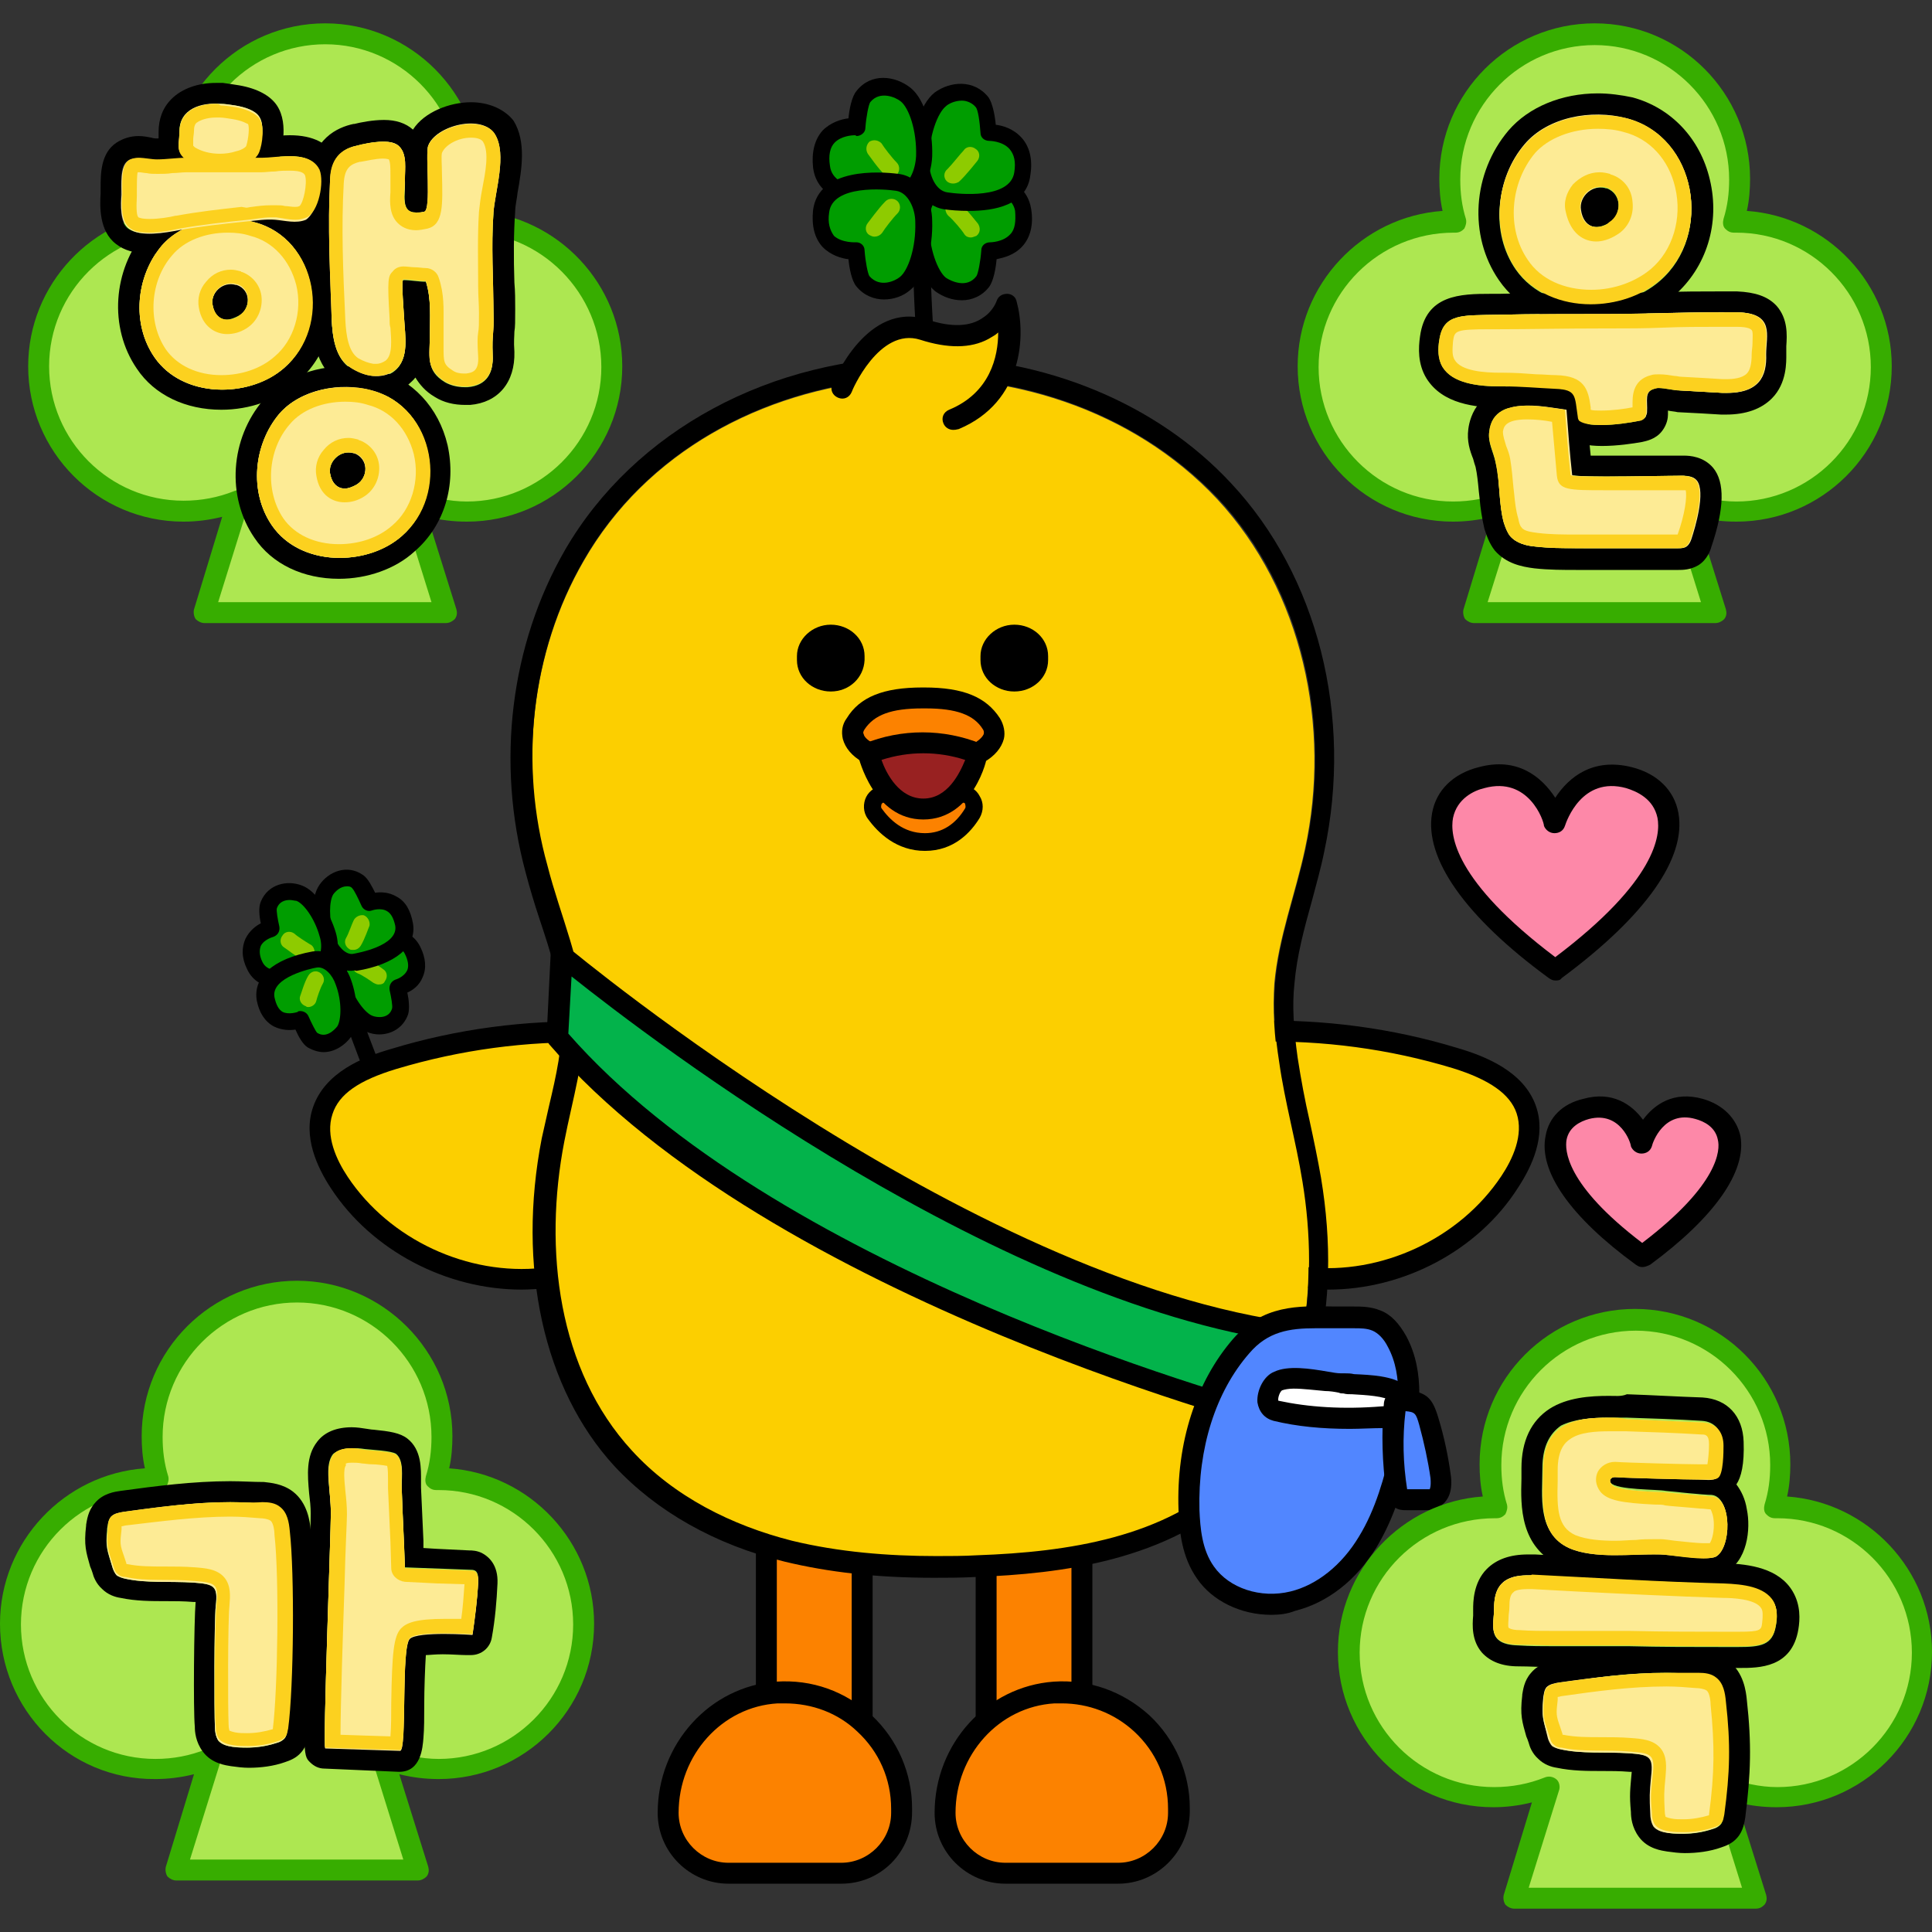 <?xml version="1.0" encoding="utf-8"?>
<!-- Generator: Adobe Illustrator 26.5.0, SVG Export Plug-In . SVG Version: 6.00 Build 0)  -->
<svg version="1.1" id="레이어_5" xmlns="http://www.w3.org/2000/svg" xmlns:xlink="http://www.w3.org/1999/xlink" x="0px"
	 y="0px" viewBox="0 0 240 240" style="enable-background:new 0 0 240 240;" xml:space="preserve">
<rect x="0" y="0" width="240" height="240" fill="#333333" stroke="none"/>
<g>
	<g>
		<g>
			<g>
				<path style="fill:#FCCF00;" d="M115.5,48.5c0,0-1.4-15.3-0.7-20"/>
				<path d="M114.4,48.6c-0.1-0.6-1.5-15.5-0.7-20.3l2.1,0.3c-0.7,4.6,0.7,19.6,0.7,19.8L114.4,48.6z"/>
			</g>
		</g>
		<g>
			<g>
				<g>
					<path style="fill:#009D00;" d="M114.3,27.7c0-2.2,1.1-4.7,3.2-5c1.7-0.2,8.9-1,9.5,3.4c0.8,5.2-4.2,5-4.2,5s-0.2,3-0.8,3.8
						c-1.5,2-4,1.3-5.3,0.4C115.4,34.2,114.3,30.9,114.3,27.7z"/>
					<path d="M119.5,37.3c-1.2,0-2.3-0.4-3.3-1.1c-1.9-1.5-2.9-5.4-2.9-8.5l0,0c0-2.7,1.4-5.6,4.1-6c2.3-0.3,9.9-1,10.7,4.3
						c0.3,1.9-0.1,3.5-1.1,4.6c-1,1.1-2.3,1.4-3.2,1.6c-0.1,1.2-0.4,2.7-0.9,3.4C122,36.8,120.7,37.3,119.5,37.3z M120.5,23.6
						c-1.3,0-2.3,0.1-2.8,0.2c-1.5,0.2-2.3,2.2-2.3,3.9v0c0,3.2,1.1,6,2.1,6.8c0.6,0.4,2.6,1.4,3.8-0.2c0.2-0.3,0.5-1.8,0.6-3.2
						c0-0.6,0.5-1,1.1-1c0,0,1.6,0,2.5-1c0.6-0.6,0.7-1.6,0.6-2.9C125.7,24,122.8,23.6,120.5,23.6z M114.3,27.7L114.3,27.7
						L114.3,27.7z"/>
				</g>
				<path style="fill:#8ECB00;" d="M120.6,29.5c-0.3,0-0.6-0.1-0.8-0.4c-0.3-0.5-1.4-1.8-2-2.3c-0.4-0.4-0.5-1.1-0.1-1.5
					c0.4-0.4,1-0.5,1.5-0.1c0.9,0.8,2.2,2.5,2.3,2.6c0.3,0.5,0.3,1.1-0.2,1.5C121,29.4,120.8,29.5,120.6,29.5z"/>
			</g>
			<g>
				<g>
					<g>
						<path style="fill:#009D00;" d="M114.3,20c0,2.2,1.1,4.7,3.2,5c1.7,0.2,8.9,1,9.5-3.4c0.8-5.2-4.2-5-4.2-5s-0.2-3-0.8-3.8
							c-1.5-2-4-1.3-5.3-0.4C115.4,13.5,114.3,16.8,114.3,20z"/>
						<path d="M120.4,26.2c-1.3,0-2.4-0.1-3.1-0.2c-2.7-0.4-4.1-3.3-4.1-6l0,0c0-3.1,1-7,2.9-8.5c1.9-1.4,4.9-1.7,6.7,0.6
							c0.5,0.7,0.8,2.3,0.9,3.4c0.9,0.1,2.2,0.5,3.2,1.6c1,1.1,1.4,2.7,1.1,4.6C127.6,25.5,123.5,26.2,120.4,26.2z M119.5,12.5
							c-0.9,0-1.7,0.4-2,0.7c-1,0.8-2.1,3.6-2.1,6.8l0,0c0,1.7,0.8,3.7,2.3,3.9c1.3,0.2,7.8,0.9,8.3-2.5c0.2-1.3,0-2.2-0.6-2.9
							c-0.9-1-2.5-1-2.5-1c-0.6,0-1.1-0.4-1.1-1c-0.1-1.4-0.3-2.9-0.6-3.2C120.8,12.8,120.1,12.5,119.5,12.5z"/>
					</g>
					<path style="fill:#8ECB00;" d="M118.4,22.8c-0.3,0-0.6-0.1-0.8-0.3c-0.4-0.4-0.4-1.1,0.1-1.5c0.6-0.6,1.6-1.9,2-2.3
						c0.3-0.5,1-0.6,1.5-0.2c0.5,0.3,0.6,1,0.2,1.5c-0.1,0.1-1.4,1.8-2.3,2.6C118.9,22.7,118.7,22.8,118.4,22.8z"/>
				</g>
				<g>
					<g>
						<path style="fill:#009D00;" d="M114.8,19.4c-0.1,2.2-1.2,4.6-3.3,4.9c-1.7,0.2-8.9,0.8-9.5-3.6c-0.6-5.3,4.3-4.9,4.3-4.9
							s0.2-3,0.9-3.7c1.6-1.9,4-1.3,5.3-0.3C113.9,12.8,114.9,16.2,114.8,19.4z"/>
						<path d="M109,25.5c-3.2,0-7.5-0.7-8-4.7c-0.2-1.9,0.2-3.5,1.2-4.6c1-1,2.3-1.4,3.2-1.5c0.1-1.1,0.4-2.7,1-3.4
							c1.8-2.3,4.8-1.9,6.7-0.4c1.9,1.5,2.8,5.4,2.7,8.5c-0.1,2.7-1.6,5.6-4.2,5.9C111,25.4,110.1,25.5,109,25.5z M106.2,16.8
							c-0.4,0-1.7,0.1-2.5,0.9c-0.6,0.6-0.8,1.6-0.6,2.9c0.4,3.5,7,2.9,8.3,2.7c1.5-0.2,2.3-2.1,2.4-3.9l0,0c0.1-3.2-0.9-6-1.9-6.8
							c-0.6-0.5-2.6-1.4-3.8,0.1c-0.2,0.3-0.5,1.8-0.6,3.2c0,0.6-0.6,1-1.1,1C106.3,16.8,106.2,16.8,106.2,16.8z"/>
					</g>
					<path style="fill:#8ECB00;" d="M110.7,22.1c-0.3,0-0.5-0.1-0.7-0.3c-0.9-0.8-2.1-2.6-2.2-2.7c-0.3-0.5-0.2-1.1,0.2-1.5
						c0.5-0.3,1.1-0.2,1.5,0.2c0.3,0.5,1.3,1.8,1.9,2.4c0.4,0.4,0.4,1.1,0,1.5C111.2,22,111,22.1,110.7,22.1z"/>
				</g>
			</g>
			<g>
				<g>
					<path style="fill:#009D00;" d="M114.8,27.5c-0.1-2.2-1.2-4.6-3.3-4.9c-1.7-0.2-8.9-0.8-9.5,3.6c-0.6,5.3,4.3,4.9,4.3,4.9
						s0.2,3,0.9,3.7c1.6,1.9,4,1.3,5.3,0.3C113.9,34.1,114.9,30.7,114.8,27.5z"/>
					<path d="M109.8,37.2c-1.2,0-2.5-0.5-3.4-1.6c-0.6-0.7-0.9-2.3-1-3.4c-0.9-0.1-2.2-0.5-3.2-1.5c-1-1.1-1.4-2.6-1.2-4.6
						c0.7-5.3,8.3-4.8,10.6-4.5c2.7,0.3,4.2,3.2,4.2,5.9l0,0c0.1,3.1-0.8,7-2.7,8.5C112.2,36.8,111,37.2,109.8,37.2z M106.4,30.1
						c0.5,0,1,0.4,1,1c0.1,1.4,0.4,2.9,0.6,3.2c1.3,1.5,3.2,0.6,3.8,0.1c1-0.8,2-3.6,1.9-6.8c0,0,0,0,0,0c0-1.7-0.9-3.7-2.4-3.9
						c-1.3-0.2-7.9-0.8-8.3,2.7c-0.2,1.3,0.1,2.2,0.6,2.9C104.6,30.2,106.3,30.1,106.4,30.1C106.3,30.1,106.3,30.1,106.4,30.1z"/>
				</g>
				<path style="fill:#8ECB00;" d="M108.6,29.4c-0.2,0-0.4-0.1-0.6-0.2c-0.5-0.3-0.6-1-0.2-1.5c0.1-0.1,1.3-1.8,2.2-2.7
					c0.4-0.4,1.1-0.4,1.5,0c0.4,0.4,0.4,1.1,0,1.5c-0.6,0.6-1.6,1.9-1.9,2.4C109.3,29.3,108.9,29.4,108.6,29.4z"/>
			</g>
		</g>
	</g>
	<g>
		<g>
			<g>
				<path style="fill:#FCCF00;" d="M48,137.2c0,0-4.6-10.8-5.2-14.5"/>
				<path d="M47.1,137.6c-0.2-0.4-4.7-11-5.3-14.8l2.1-0.3c0.5,3.5,5.1,14.2,5.2,14.3L47.1,137.6z"/>
			</g>
		</g>
		<g>
			<g>
				<g>
					<path style="fill:#009D00;" d="M42.3,122.2c-0.5-1.6-0.3-3.7,1.2-4.4c1.2-0.6,6.3-2.8,7.8,0.3c1.8,3.7-1.9,4.7-1.9,4.7
						s0.6,2.2,0.3,2.9c-0.7,1.8-2.6,1.9-3.8,1.5C44.6,126.8,43.1,124.6,42.3,122.2z"/>
					<path d="M47.1,128.5c-0.5,0-1-0.1-1.5-0.3c-1.9-0.7-3.6-3.4-4.3-5.7l0,0c-0.6-2-0.4-4.6,1.7-5.6c4.5-2.2,7.9-1.9,9.2,0.7
						c0.7,1.4,0.8,2.7,0.3,3.8c-0.4,1-1.2,1.6-1.9,1.9c0.2,0.9,0.3,2,0.1,2.7C50.1,127.7,48.6,128.5,47.1,128.5z M43.3,121.9
						c0.7,2.2,2.1,4,3,4.3c0.5,0.2,2,0.4,2.4-0.9c0.1-0.3-0.1-1.4-0.3-2.3c-0.1-0.6,0.2-1.1,0.7-1.3c0,0,1.1-0.3,1.5-1.2
						c0.2-0.5,0.1-1.2-0.3-2c-1.1-2.3-5.8,0-6.4,0.2C43.1,119.2,42.9,120.7,43.3,121.9L43.3,121.9z"/>
				</g>
				<path style="fill:#8ECB00;" d="M47,122.3c-0.2,0-0.4-0.1-0.6-0.2c-0.3-0.2-1.4-1-2-1.2c-0.5-0.2-0.8-0.9-0.5-1.4
					c0.2-0.5,0.9-0.8,1.4-0.5c0.9,0.4,2.2,1.3,2.3,1.4c0.5,0.3,0.6,1,0.2,1.5C47.7,122.2,47.4,122.3,47,122.3z"/>
			</g>
			<g>
				<g>
					<g>
						<path style="fill:#009D00;" d="M40.5,116.6c0.5,1.6,1.9,3.2,3.5,2.9c1.3-0.2,6.7-1.3,6.2-4.7c-0.7-4-4.2-2.7-4.2-2.7
							s-0.8-2.2-1.5-2.6c-1.6-1.1-3.2,0-3.9,1C39.7,111.6,39.8,114.3,40.5,116.6z"/>
						<path d="M43.6,120.6c-2,0-3.5-1.8-4.1-3.6c-0.7-2.3-1-5.4,0.2-7.1c1.1-1.6,3.4-2.6,5.4-1.2c0.6,0.4,1.1,1.4,1.5,2.2
							c0.7-0.1,1.7-0.1,2.7,0.5c1.1,0.6,1.7,1.7,2,3.3c0.5,2.9-2.2,5.1-7,5.9C44,120.5,43.8,120.6,43.6,120.6z M43.1,110.1
							c-0.8,0-1.4,0.6-1.7,1c-0.5,0.8-0.6,3,0.1,5.2l0,0c0.4,1.2,1.4,2.3,2.3,2.2c0.6-0.1,5.7-1,5.3-3.5c-0.2-0.9-0.5-1.5-1-1.8
							c-0.8-0.5-1.9-0.1-1.9-0.1c-0.5,0.2-1.1-0.1-1.3-0.6c-0.4-0.9-0.9-1.9-1.1-2.1C43.6,110.1,43.3,110.1,43.1,110.1z"/>
					</g>
					<path style="fill:#8ECB00;" d="M43.9,118c-0.2,0-0.4,0-0.5-0.1c-0.5-0.3-0.7-0.9-0.4-1.4c0.3-0.5,0.7-1.7,0.9-2.1
						c0.2-0.5,0.8-0.8,1.3-0.7c0.5,0.2,0.8,0.8,0.7,1.3c-0.1,0.2-0.6,1.7-1.1,2.5C44.6,117.8,44.3,118,43.9,118z"/>
				</g>
				<g>
					<g>
						<path style="fill:#009D00;" d="M40.7,116c0.5,1.6,0.2,3.7-1.3,4.4c-1.2,0.6-6.3,2.7-7.8-0.4c-1.7-3.7,2-4.6,2-4.6
							s-0.5-2.3-0.2-2.9c0.7-1.8,2.6-1.9,3.8-1.4C38.5,111.4,40,113.7,40.7,116z"/>
						<path d="M34.7,122.7c-1.9,0-3.3-0.8-4-2.3c-0.7-1.4-0.7-2.7-0.2-3.8c0.5-1,1.3-1.6,1.9-1.9c-0.2-0.9-0.3-2,0-2.7
							c0.9-2.2,3.3-2.7,5.1-2c1.9,0.7,3.5,3.5,4.2,5.8c0.6,2,0.3,4.6-1.8,5.6C37.9,122.2,36.2,122.7,34.7,122.7z M36,111.8
							c-0.6,0-1.3,0.2-1.6,1c-0.1,0.3,0.1,1.4,0.3,2.3c0.1,0.6-0.2,1.1-0.8,1.3c0,0-1.1,0.3-1.5,1.1c-0.2,0.5-0.2,1.2,0.2,2
							c1.1,2.3,5.8,0.2,6.4-0.1c0.9-0.4,1.1-1.9,0.7-3.1l0,0c-0.6-2.2-2-4.1-2.9-4.4C36.6,111.9,36.3,111.8,36,111.8z"/>
					</g>
					<path style="fill:#8ECB00;" d="M38.1,119.3c-0.2,0-0.3,0-0.5-0.1c-0.9-0.4-2.1-1.4-2.3-1.5c-0.5-0.3-0.6-1-0.2-1.5
						c0.3-0.5,1-0.6,1.5-0.2c0.3,0.3,1.4,1,1.9,1.3c0.5,0.2,0.7,0.9,0.5,1.4C38.8,119,38.5,119.3,38.1,119.3z"/>
				</g>
			</g>
			<g>
				<g>
					<path style="fill:#009D00;" d="M42.6,122c-0.6-1.6-1.9-3.1-3.6-2.8c-1.3,0.3-6.7,1.5-6.1,4.9c0.8,4,4.3,2.6,4.3,2.6
						s0.9,2.1,1.5,2.5c1.6,1,3.2,0,3.9-1C43.5,127,43.5,124.3,42.6,122z"/>
					<path d="M40.2,130.7c-0.6,0-1.3-0.2-2-0.6c-0.6-0.4-1.1-1.3-1.5-2.2C36,128,35,128,34,127.5c-1.1-0.6-1.8-1.7-2.1-3.2
						c-0.5-2.9,2-5.2,6.9-6.1c2.3-0.4,4.1,1.5,4.8,3.5l0,0c0.8,2.2,1.1,5.4,0,7.1C42.9,129.8,41.6,130.7,40.2,130.7z M37.3,125.6
						c0.4,0,0.8,0.2,1,0.6c0.4,0.9,0.9,1.9,1.1,2.1c1.1,0.7,2.1-0.3,2.5-0.8c0.5-0.8,0.6-3.1-0.2-5.2c-0.4-1.2-1.4-2.3-2.4-2.1
						c-0.6,0.1-5.7,1.2-5.2,3.7c0.2,0.9,0.5,1.5,1,1.8c0.8,0.4,1.9,0,1.9,0C37,125.6,37.2,125.6,37.3,125.6z"/>
				</g>
				<path style="fill:#8ECB00;" d="M38.3,125.1c-0.1,0-0.2,0-0.3-0.1c-0.6-0.2-0.9-0.8-0.7-1.3c0.1-0.2,0.5-1.7,1-2.5
					c0.3-0.5,0.9-0.7,1.4-0.4c0.5,0.3,0.7,0.9,0.4,1.4c-0.3,0.5-0.7,1.7-0.8,2.1C39.2,124.8,38.7,125.1,38.3,125.1z"/>
			</g>
		</g>
	</g>
	<g>
		<g>
			<rect x="95.2" y="176.9" style="fill:#FC8200;" width="11.9" height="50.8"/>
			<path d="M108.4,229.1H93.9v-53.5h14.5V229.1z M96.5,226.4h9.3v-48.2h-9.3V226.4z"/>
		</g>
		<g>
			<path style="fill:#FC8200;" d="M112,224.8c0-8.3-7-15-15.5-14.5c-7.7,0.5-13.5,7.2-13.5,15v0c0,4.1,3.4,7.5,7.5,7.5h14
				c4.1,0,7.5-3.4,7.5-7.5V224.8z"/>
			<path d="M104.5,234h-14c-4.8,0-8.8-3.9-8.8-8.8c0-8.6,6.5-15.7,14.7-16.3c4.5-0.3,8.6,1.2,11.9,4.2c3.2,3,5,7.2,5,11.5v0.5
				C113.3,230.1,109.4,234,104.5,234z M97.5,211.6c-0.3,0-0.6,0-0.9,0c-6.9,0.4-12.3,6.4-12.3,13.6c0,3.4,2.8,6.2,6.2,6.2h14
				c3.4,0,6.2-2.8,6.2-6.2v-0.5c0-3.7-1.5-7.1-4.2-9.6C104.1,212.8,100.9,211.6,97.5,211.6z"/>
		</g>
		<g>
			<rect x="122.5" y="176" style="fill:#FC8200;" width="11.9" height="51"/>
			<path d="M135.7,228.2h-14.5v-53.6h14.5V228.2z M123.8,225.6h9.3v-48.4h-9.3V225.6z"/>
		</g>
		<g>
			<path style="fill:#FC8200;" d="M146.3,224.8c0-8.3-7-15-15.5-14.5c-7.7,0.5-13.5,7.2-13.5,15v0c0,4.1,3.4,7.5,7.5,7.5h14
				c4.1,0,7.5-3.4,7.5-7.5V224.8z"/>
			<path d="M138.9,234h-14c-4.8,0-8.8-3.9-8.8-8.8c0-8.6,6.5-15.7,14.8-16.3c4.4-0.3,8.6,1.2,11.9,4.2c3.2,3,5,7.2,5,11.5v0.5
				C147.7,230.1,143.7,234,138.9,234z M131.9,211.6c-0.3,0-0.6,0-0.9,0c-6.9,0.4-12.3,6.4-12.3,13.6c0,3.4,2.8,6.2,6.2,6.2h14
				c3.4,0,6.2-2.8,6.2-6.2v-0.5c0-3.7-1.5-7.1-4.2-9.6C138.4,212.8,135.2,211.6,131.9,211.6z"/>
		</g>
	</g>
	<g>
		<path style="fill:#FCCF00;" d="M83,131c-2.4-2.3-6-2.7-9.2-2.8c-8.4-0.2-16.8,0.9-24.9,3.3c-3.6,1.1-7.6,2.8-8.8,6.4
			c-1,3,0.3,6.3,2,8.9c5.4,8.2,15.6,12.9,25.4,11.8"/>
		<path d="M64.8,160.2c-9.3,0-18.6-4.8-23.7-12.6c-1.7-2.6-3.5-6.4-2.2-10.1c1.5-4.3,6.2-6.2,9.7-7.2c8.2-2.5,16.7-3.6,25.3-3.4
			c3.5,0.1,7.4,0.5,10.1,3.1c0.5,0.5,0.5,1.3,0,1.9c-0.5,0.5-1.3,0.5-1.9,0c-2.1-2-5.4-2.3-8.4-2.4c-8.3-0.2-16.5,0.9-24.5,3.3
			c-4.6,1.4-7.1,3.1-7.9,5.6c-0.9,2.7,0.5,5.7,1.9,7.8c5.2,7.8,14.9,12.3,24.2,11.3c0.7-0.1,1.4,0.4,1.4,1.2
			c0.1,0.7-0.4,1.4-1.2,1.4C66.7,160.1,65.8,160.2,64.8,160.2z"/>
	</g>
	<g>
		<path style="fill:#FCCF00;" d="M146.8,131c2.4-2.3,6-2.7,9.2-2.8c8.4-0.2,16.8,0.9,24.9,3.3c3.6,1.1,7.6,2.8,8.8,6.4
			c1,3-0.3,6.3-2,8.9c-5.4,8.2-15.6,12.9-25.4,11.8"/>
		<path d="M165,160.2c-1,0-1.9-0.1-2.9-0.2c-0.7-0.1-1.2-0.7-1.2-1.4c0.1-0.7,0.7-1.3,1.4-1.2c9.3,1,19-3.5,24.2-11.3
			c1.4-2.1,2.8-5.1,1.9-7.8c-0.8-2.4-3.4-4.2-7.9-5.6c-7.9-2.4-16.2-3.5-24.5-3.3c-3,0.1-6.3,0.4-8.4,2.4c-0.5,0.5-1.4,0.5-1.9,0
			c-0.5-0.5-0.5-1.4,0-1.9c2.7-2.6,6.6-3,10.1-3.1c8.6-0.2,17.1,0.9,25.3,3.4c3.4,1,8.2,2.9,9.7,7.2c1.3,3.7-0.5,7.5-2.2,10.1
			C183.6,155.4,174.3,160.2,165,160.2z"/>
	</g>
	<g>
		<g>
			<path style="fill:#FCCF00;" d="M158.8,132c-0.5-3.3-0.7-6.5-0.5-9.8c0.5-5.7,2.6-11.1,3.8-16.7c3.3-15.2-0.3-32.1-10.9-43.5
				c-21.1-22.5-63.1-19.5-78.7,7.7c-6.6,11.4-8,25.5-4.6,38.1c1.7,6.2,4.4,12.2,4.6,18.7c0.1,5.3-1.5,10.4-2.5,15.6
				c-2.6,13.3-0.8,28.4,8.4,38.4c5.2,5.7,12.4,9.3,19.9,11.2c7.5,1.9,15.3,2.1,23,1.8c11.3-0.4,23.3-2.3,31.5-10
				c9.4-9,11.1-23.6,8.9-36.4C160.9,141.9,159.6,136.9,158.8,132z"/>
			<path d="M114.7,46.9c13.5,0,27.1,5,36.6,15c10.6,11.3,14.2,28.3,10.9,43.5c-1.2,5.6-3.3,11-3.8,16.7c-0.3,3.3,0,6.6,0.5,9.8
				c0.7,5,2.1,9.9,2.9,14.9c2.1,12.8,0.5,27.4-8.9,36.4c-8.2,7.8-20.2,9.6-31.5,10c-1.7,0.1-3.4,0.1-5.1,0.1c-6,0-12.1-0.5-17.9-1.9
				c-7.5-1.9-14.7-5.5-19.9-11.2c-9.2-10-11-25-8.4-38.4c1-5.2,2.6-10.3,2.5-15.6c-0.2-6.4-3-12.4-4.6-18.7
				C64.5,95,65.9,81,72.5,69.6C81.1,54.6,97.9,46.9,114.7,46.9 M114.7,44.3c-18.9,0-35.9,9.2-44.5,24c-6.8,11.8-8.6,26.4-4.9,40.1
				c0.5,1.9,1.1,3.9,1.7,5.7c1.4,4.2,2.7,8.2,2.8,12.3c0.1,3.6-0.7,7.2-1.6,11c-0.3,1.3-0.6,2.7-0.9,4c-3.1,15.9,0.2,31.1,9,40.7
				c5.2,5.6,12.5,9.8,21.2,11.9c5.4,1.3,11.4,2,18.5,2c1.6,0,3.3,0,5.2-0.1c10.6-0.4,23.9-2,33.2-10.8c8.9-8.5,12.4-22.6,9.7-38.8
				c-0.4-2.3-0.9-4.7-1.4-7c-0.6-2.6-1.1-5.3-1.5-7.9c-0.5-3.6-0.7-6.5-0.4-9.2c0.3-3.5,1.2-6.8,2.2-10.4c0.5-1.9,1.1-4,1.5-6
				c3.6-16.8-0.8-34.3-11.6-45.8C143.7,50.1,129.7,44.3,114.7,44.3L114.7,44.3z"/>
		</g>
		<g>
			<path style="fill:#FCCF00;" d="M104.6,48.3c0,0,3.8-9.3,10.1-7.3c8.5,2.7,10.2-3.1,10.2-3.1s2.8,10.4-6.5,14.2"/>
			<path d="M118.4,53.4c-0.5,0-1-0.3-1.2-0.8c-0.3-0.7,0-1.4,0.7-1.7c5.1-2.1,6.1-6.6,6.1-9.6c-0.3,0.3-0.7,0.5-1.2,0.8
				c-2.2,1.2-5.1,1.2-8.5,0.1c-5.1-1.6-8.5,6.4-8.5,6.5c-0.3,0.7-1,1-1.7,0.7c-0.7-0.3-1-1-0.7-1.7c0.2-0.4,4.3-10.4,11.8-8
				c3,1,5.4,0.9,7-0.3c1.2-0.8,1.6-2,1.6-2c0.2-0.6,0.7-0.9,1.3-0.9c0.6,0,1.1,0.4,1.2,1c1.1,4,0.9,12.4-7.2,15.8
				C118.7,53.4,118.6,53.4,118.4,53.4z"/>
		</g>
	</g>
	<g>
		<g>
			<path style="fill:#03B34B;" d="M69.8,118.6c0,0,51.4,43.3,93.5,47.2c0,0-0.5,8-2.7,11.1c0,0-63.7-16-91.4-48.1L69.8,118.6z"/>
			<path d="M160.6,178.2c-0.1,0-0.2,0-0.3,0c-0.6-0.2-64.4-16.4-92.1-48.5c-0.2-0.3-0.3-0.6-0.3-0.9l0.5-10.2c0-0.5,0.3-0.9,0.8-1.1
				c0.5-0.2,1-0.1,1.4,0.2c0.5,0.4,51.6,43,92.8,46.9c0.7,0.1,1.2,0.7,1.2,1.4c-0.1,0.9-0.6,8.4-2.9,11.8
				C161.5,178,161.1,178.2,160.6,178.2z M70.6,128.4c25.4,29,81.4,44.9,89.4,47c1-2.2,1.6-6.1,1.9-8.4
				c-37.1-4.2-81.1-37.9-90.9-45.7L70.6,128.4z"/>
		</g>
		<g>
			<path style="fill:#5186FF;" d="M168.2,163.8c1,0,2,0,2.9,0.4c1.1,0.5,2,1.5,2.5,2.6c2.2,4.1,1.5,9,0.5,13.5
				c-0.9,4-2,7.9-4.2,11.4c-2.1,3.5-5.4,6.4-9.3,7.4s-8.5-0.3-10.9-3.6c-1.5-2.2-1.9-5-2-7.7c-0.2-7.3,1.7-14.9,6.5-20.4
				C158.1,162.8,162.8,163.7,168.2,163.8z"/>
			<path d="M157.9,200.6c-3.7,0-7.3-1.7-9.2-4.5c-1.9-2.7-2.2-5.9-2.3-8.5c-0.3-8.4,2.2-16,6.8-21.3c3.7-4.2,8-4.1,12.5-4
				c0.8,0,1.6,0,2.4,0l0,0c1,0,2.2,0,3.4,0.5c1.3,0.5,2.3,1.6,3.2,3.2c2.4,4.5,1.7,9.8,0.6,14.4c-0.8,3.7-2,8-4.3,11.8
				c-2.5,4.1-6.1,6.9-10.1,7.9C159.9,200.5,158.9,200.6,157.9,200.6z M163.4,165c-3.2,0-5.9,0.4-8.2,3.1c-4.2,4.8-6.4,11.8-6.2,19.5
				c0.1,2.2,0.3,4.9,1.8,7c1.9,2.7,5.8,4,9.5,3.1c3.3-0.8,6.4-3.3,8.5-6.8c2.1-3.4,3.2-7.5,4-11c0.9-4.2,1.6-8.9-0.4-12.6
				c-0.5-1-1.2-1.7-1.9-2c-0.7-0.3-1.5-0.3-2.3-0.3c-0.8,0-1.7,0-2.5,0C164.9,165,164.1,165,163.4,165z"/>
		</g>
		<g>
			<path style="fill:#FFFFFF;" d="M166.5,171.8c-2.2-0.3-5.9-1.1-7.7-0.4c-1.2,0.5-2.1,3.3-0.4,3.7c4.4,1,8.9,1.2,13.4,0.8
				c1.7-0.1,4-1.5,2-2.9c-1.6-1.1-5-1-6.8-1.2C166.8,171.9,166.7,171.9,166.5,171.8z"/>
			<path d="M167.7,177.5c-3.5,0-6.6-0.3-9.5-1c-1.1-0.3-1.8-1.1-2-2.3c-0.1-1.5,0.8-3.3,2.1-3.8c1.7-0.8,4.4-0.4,6.7,0
				c0.6,0.1,1.1,0.2,1.6,0.2h0c0.2,0,0.3,0,0.5,0c0.3,0,0.7,0,1.1,0.1c2.1,0.1,4.8,0.2,6.4,1.4c1.5,1.1,1.4,2.3,1.3,2.8
				c-0.4,1.5-2.3,2.4-3.9,2.5C170.5,177.4,169,177.5,167.7,177.5z M160.7,172.5c-0.6,0-1.1,0.1-1.4,0.2c-0.3,0.1-0.6,1-0.5,1.3
				c3.7,0.8,8,1.1,12.9,0.7c0.6,0,1.1-0.3,1.4-0.5c0,0-0.1-0.1-0.1-0.1c-1-0.7-3.4-0.8-5-0.9c-0.4,0-0.8,0-1.1-0.1
				c-0.2,0-0.4,0-0.6-0.1l0,0c-0.5-0.1-1.1-0.2-1.7-0.2C163.4,172.7,161.9,172.5,160.7,172.5z"/>
		</g>
		<g>
			<path style="fill:#5186FF;" d="M174,174c-0.2,0-0.5,0-0.7,0.1c-0.1,0.1-0.2,0.3-0.2,0.5c-0.3,3.5-0.2,7,0.3,10.5
				c0.1,0.4,0.1,0.8,0.5,1c0.2,0.2,0.5,0.2,0.8,0.2c0.7,0,1.4,0,2.1,0c0.5,0,0.9,0,1.3-0.2c0.8-0.5,0.8-1.7,0.7-2.7
				c-0.3-2.3-0.8-4.5-1.5-6.8C176.8,174.4,176.4,174.2,174,174z"/>
			<path d="M177,187.6c-0.1,0-0.1,0-0.2,0l-2.1,0c-0.4,0-1,0-1.5-0.4c-0.8-0.6-1-1.5-1-1.9c-0.5-3.6-0.6-7.2-0.3-10.8
				c0-0.3,0.1-0.9,0.6-1.4c0.6-0.6,1.4-0.5,1.7-0.5l0,0c3,0.3,3.7,0.9,4.5,3.6c0.7,2.3,1.2,4.7,1.5,6.9c0.3,2-0.2,3.3-1.3,4
				C178.2,187.6,177.5,187.6,177,187.6z M174.8,185l2.1,0c0.2,0,0.6,0,0.7,0c0,0,0.2-0.3,0.1-1.4c-0.3-2.1-0.8-4.4-1.4-6.6
				c-0.4-1.4-0.5-1.6-1.7-1.7C174.2,178.6,174.3,181.8,174.8,185C174.8,184.9,174.8,185,174.8,185z"/>
		</g>
	</g>
	<g>
		<g>
			<g>
				<g>
					<path style="fill:#FC8200;" d="M119.6,98.6c1.1,0,1.8,1.3,1.2,2.3c-1,1.7-2.8,3.7-5.9,3.7c-3.1,0-5.1-1.9-6.3-3.6
						c-0.7-1,0-2.4,1.1-2.4H119.6z"/>
					<path d="M114.9,105.7c-3.5,0-5.8-2.2-7.1-4c-0.6-0.8-0.6-1.9-0.2-2.7c0.4-0.8,1.3-1.4,2.2-1.4h9.8c0.9,0,1.7,0.5,2.1,1.3
						c0.5,0.8,0.5,1.8,0,2.7C120.6,103.4,118.5,105.7,114.9,105.7z M109.8,99.7c-0.2,0-0.2,0.1-0.3,0.2c0,0.1-0.1,0.3,0,0.5
						c1,1.4,2.7,3.1,5.4,3.1c2.1,0,3.8-1.1,5-3.1c0.1-0.2,0-0.4,0-0.5c0-0.1-0.1-0.2-0.3-0.2H109.8z"/>
				</g>
				<g>
					<path style="fill:#FC8200;" d="M123.1,89.9c-1.4-2.2-4-3.2-8.4-3.2c-4.4,0-7,0.9-8.4,3.2c-0.8,1.4-0.2,2.7,1.6,3.7
						c2.6,1.5,6,1.5,8.9,1.3c1.6-0.1,3.2-0.5,4.7-1.3C123.2,92.6,123.9,91.3,123.1,89.9z"/>
					<path d="M114.3,96.2c-2.4,0-5-0.3-7.1-1.5c-1.4-0.8-2.2-1.8-2.5-2.9c-0.2-0.9-0.1-1.8,0.5-2.6c1.6-2.6,4.5-3.8,9.4-3.8
						c0.1,0,0.1,0,0.2,0c4.9,0,7.7,1.2,9.4,3.8l0,0c0.5,0.8,0.7,1.8,0.5,2.6c-0.3,1.1-1.1,2.1-2.5,2.9c-1.4,0.8-3.2,1.3-5.2,1.4
						C116.1,96.2,115.2,96.2,114.3,96.2z M114.6,88c-3.9,0-6,0.8-7.2,2.6c-0.2,0.3-0.2,0.5-0.1,0.6c0,0.2,0.3,0.7,1.3,1.2
						c2.3,1.3,5.4,1.3,8.2,1.1c1.6-0.1,3-0.5,4.1-1.1c1-0.6,1.2-1,1.3-1.2c0-0.1,0.1-0.3-0.1-0.6l0,0c-1.1-1.8-3.3-2.6-7.1-2.6
						C114.7,88,114.7,88,114.6,88z"/>
				</g>
			</g>
			<g>
				<path style="fill:#982121;" d="M107.9,93.6L107.9,93.6c0,0,1.6,6.9,6.8,6.9c5.2,0,6.8-6.9,6.8-6.9l0,0
					C117.1,91.8,112.3,91.8,107.9,93.6z"/>
				<path d="M114.7,101.8c-6.2,0-8-7.6-8.1-7.9l-0.3-1.1l1-0.4c4.7-1.9,9.9-1.9,14.6,0l1,0.4l-0.3,1.1
					C122.7,94.2,120.9,101.8,114.7,101.8z M109.5,94.4c0.6,1.7,2.2,4.8,5.2,4.8s4.5-3.1,5.2-4.8C116.5,93.3,112.9,93.3,109.5,94.4z"
					/>
			</g>
		</g>
		<g>
			<g>
				<g>
					<g>
						<path style="fill-rule:evenodd;clip-rule:evenodd;" d="M126,85.9L126,85.9c-2.3,0-4.2-1.7-4.2-3.9v-0.5c0-2.1,1.9-3.9,4.2-3.9
							s4.2,1.7,4.2,3.9v0.5C130.2,84.2,128.3,85.9,126,85.9"/>
					</g>
					<g>
						<path style="fill-rule:evenodd;clip-rule:evenodd;" d="M103.2,85.9L103.2,85.9c-2.3,0-4.2-1.7-4.2-3.9v-0.5
							c0-2.1,1.9-3.9,4.2-3.9s4.2,1.7,4.2,3.9v0.5C107.3,84.2,105.5,85.9,103.2,85.9"/>
					</g>
				</g>
			</g>
		</g>
	</g>
	<g>
		<g>
			<path style="fill:#ADE751;" d="M58,27.5c-0.1,0-0.2,0-0.4,0c0.5-1.7,0.8-3.4,0.8-5.3c0-10-8.1-18-18-18s-18,8.1-18,18
				c0,1.8,0.3,3.6,0.8,5.3c-0.1,0-0.2,0-0.4,0c-10,0-18,8.1-18,18s8.1,18,18,18c2.4,0,4.7-0.5,6.8-1.3l-4.2,13.9h30l-4.3-13.9
				c2.1,0.9,4.5,1.4,6.9,1.4c10,0,18-8.1,18-18S67.9,27.5,58,27.5z"/>
			<path style="fill:#37AD00;" d="M55.4,77.4h-30c-0.4,0-0.8-0.2-1.1-0.5c-0.2-0.3-0.3-0.8-0.2-1.2l3.5-11.5
				c-1.6,0.4-3.2,0.6-4.8,0.6c-10.7,0-19.3-8.7-19.3-19.3c0-10.2,8-18.6,18-19.3c-0.3-1.3-0.4-2.7-0.4-4c0-10.7,8.7-19.3,19.3-19.3
				s19.3,8.7,19.3,19.3c0,1.3-0.1,2.7-0.4,4c10,0.7,18,9.1,18,19.3c0,10.7-8.7,19.3-19.3,19.3c-1.7,0-3.3-0.2-4.9-0.6l3.6,11.5
				c0.1,0.4,0.1,0.8-0.2,1.2C56.2,77.2,55.8,77.4,55.4,77.4z M27.1,74.8h26.5l-3.8-12.2c-0.2-0.5,0-1,0.4-1.4
				c0.4-0.3,0.9-0.4,1.4-0.2c2,0.8,4.2,1.3,6.4,1.3c9.2,0,16.7-7.5,16.7-16.7S67.2,28.8,58,28.8l-0.1,0c0,0-0.2,0-0.2,0
				c-0.5,0-0.8-0.2-1.1-0.5c-0.3-0.3-0.3-0.8-0.2-1.2c0.5-1.6,0.7-3.2,0.7-4.9c0-9.2-7.5-16.7-16.7-16.7S23.7,13,23.7,22.2
				c0,1.7,0.2,3.3,0.7,4.9c0.1,0.4,0,0.8-0.2,1.2c-0.3,0.3-0.6,0.5-1.1,0.5c0,0-0.2,0-0.2,0c-9.3,0-16.8,7.5-16.8,16.7
				c0,9.2,7.5,16.7,16.7,16.7c2.2,0,4.3-0.4,6.3-1.2c0.5-0.2,1-0.1,1.4,0.2c0.4,0.3,0.5,0.9,0.4,1.4L27.1,74.8z"/>
		</g>
		<path d="M28.3,27.2c1.1,0,2.2,0.1,3.3,0.4c7.8,2.1,9.6,12.9,3.7,18.1c-2.1,1.8-4.9,2.7-7.7,2.7c-3.3,0-6.5-1.3-8.4-4
			c-2.9-4.2-2.3-10.1,0.9-13.9C22,28.3,25.2,27.2,28.3,27.2 M28.2,39.7c0.4,0,0.9-0.2,1.5-0.5c1.5-0.9,1.5-3.3-0.2-3.9
			c0,0-0.1,0-0.1,0c-0.2-0.1-0.5-0.1-0.7-0.1c-1.3,0-2.5,1.3-2.3,2.6C26.6,39.1,27.3,39.7,28.2,39.7 M28.3,24.5
			c-4.1,0-7.9,1.6-10.2,4.2c-4.1,4.8-4.6,12-1.1,17.1c2.2,3.3,6.1,5.1,10.5,5.1c3.5,0,7-1.2,9.4-3.4c3.7-3.2,5.2-8.2,4.1-13.2
			c-1.1-4.7-4.4-8.2-8.8-9.4C31,24.7,29.7,24.5,28.3,24.5L28.3,24.5z"/>
		<path d="M42.9,48.1c1.1,0,2.2,0.1,3.3,0.4c7.8,2.1,9.6,12.9,3.7,18.1c-2.1,1.8-4.9,2.7-7.7,2.7c-3.3,0-6.5-1.3-8.4-4
			c-2.9-4.2-2.3-10.1,0.9-13.9C36.6,49.2,39.8,48.1,42.9,48.1 M42.8,60.7c0.4,0,0.9-0.2,1.5-0.5c1.5-0.9,1.5-3.3-0.2-3.9
			c0,0-0.1,0-0.1,0c-0.2-0.1-0.5-0.1-0.7-0.1c-1.3,0-2.5,1.3-2.3,2.6C41.2,60,41.9,60.7,42.8,60.7 M42.9,45.5
			c-4.1,0-7.9,1.6-10.2,4.2c-4.1,4.8-4.6,12-1.1,17.1c2.2,3.3,6.1,5.1,10.5,5.1c3.5,0,7-1.2,9.4-3.4c3.7-3.2,5.2-8.2,4.1-13.2
			c-1.1-4.7-4.4-8.2-8.8-9.4C45.6,45.7,44.3,45.5,42.9,45.5L42.9,45.5z"/>
		<path d="M26.8,12.9c0.2,0,0.4,0,0.6,0c0.5,0,1.1,0.1,1.8,0.2c1.2,0.2,2.5,0.6,3,1.4c0.7,1,0.3,3.1,0,4.2c-0.3,1-1.5,1.6-2.5,1.8
			c-0.7,0.2-1.6,0.3-2.5,0.3c-1.4,0-2.9-0.3-4-1.1c-1.5-1-0.9-2.1-0.9-3.5C22.3,13.8,24.6,12.9,26.8,12.9 M26.8,10.3
			c-2.2,0-4.2,0.7-5.5,2c-1.1,1.1-1.6,2.5-1.6,4.1c0,0.2,0,0.5,0,0.7c-0.1,1.1-0.3,3.4,2.1,5c1.5,1,3.4,1.5,5.5,1.5
			c1.1,0,2.2-0.2,3.2-0.5c2.2-0.7,3.7-1.9,4.2-3.5c0.1-0.4,1.3-4.1-0.3-6.5c-0.8-1.2-2.4-2.1-4.7-2.5c-0.6-0.1-1.3-0.2-2-0.3
			C27.4,10.3,27.1,10.3,26.8,10.3L26.8,10.3z"/>
		<path d="M36,19.4c1.5,0,2.8,0.3,3.4,1.6c0,0.1,0.1,0.1,0.1,0.2c0.6,1.6-0.1,5.3-1.6,5.9c-0.4,0.2-0.9,0.3-1.4,0.3
			c-0.8,0-1.6-0.2-2.4-0.3c-0.2,0-0.4,0-0.7,0c-0.9,0-1.9,0.2-2.8,0.3c-2.9,0.3-5.7,0.6-8.5,1.1c-0.9,0.2-2.4,0.5-3.7,0.5
			c-1,0-1.9-0.2-2.5-0.6c-1.1-0.8-0.9-3.1-0.9-4.2c0.1-1.2-0.2-3.5,0.8-4.2c0.4-0.3,0.8-0.3,1.2-0.3c0.8,0,1.6,0.2,2.3,0.2
			c0,0,0,0,0,0c1.2,0,2.4-0.2,3.6-0.2c0,0,0,0,0,0c3.1,0,6.2,0,9.3,0c0,0,0,0,0.1,0C33.5,19.6,34.8,19.4,36,19.4 M36,16.8
			c-0.8,0-1.6,0.1-2.2,0.1c-0.5,0-1,0.1-1.3,0.1c-3.1,0-6.2,0-9.3,0c-0.8,0-1.4,0-2.1,0.1c-0.5,0-1.1,0.1-1.6,0.1c0,0,0,0,0,0
			c-0.1,0-0.4,0-0.7-0.1c-0.5-0.1-1-0.2-1.6-0.2c-1,0-1.9,0.3-2.7,0.8c-2,1.3-2,3.9-2,5.6c0,0.2,0,0.5,0,0.6l0,0.1
			c-0.1,1.6-0.2,4.7,1.9,6.3c1,0.8,2.4,1.2,4.1,1.2c1.5,0,3-0.3,4-0.5l0.1,0c2.5-0.5,5.1-0.7,7.8-1l0.5-0.1c0.3,0,0.5-0.1,0.8-0.1
			c0.6-0.1,1.2-0.1,1.8-0.1c0.1,0,0.3,0,0.4,0c0.2,0,0.5,0.1,0.8,0.1c0.6,0.1,1.2,0.2,1.9,0.2c0.9,0,1.7-0.2,2.4-0.5
			c3.2-1.4,3.9-6.8,3-9.2c-0.1-0.2-0.1-0.3-0.2-0.5C40.9,17.8,38.9,16.8,36,16.8L36,16.8z"/>
		<path d="M58.5,15.4c1.3,0,2.4,0.4,3,1.4c1.5,2.5,0,7-0.2,9.7c-0.3,4.1-0.1,8.3,0,12.4c0,2.9-0.2,2.4-0.1,5.3
			c0.1,2.1-0.7,3.7-3.1,3.9c-0.1,0-0.3,0-0.4,0c-0.8,0-1.7-0.2-2.4-0.6c-2.5-1.5-1.8-3.2-1.9-5.8c0-2.2,0.2-4.5-0.5-6.7
			c-0.9,0-1.9-0.2-2.8-0.2c0,0,0,0,0,0c-0.3,0,0.1,4.4,0.1,4.8c0.1,2,0.7,5-1.2,6.5c-0.6,0.5-1.5,0.7-2.3,0.7c-0.1,0-0.3,0-0.4,0
			c-1-0.1-1.9-0.5-2.7-1c-2-1.3-2.3-4-2.4-6.1C41,33.9,40.8,28.1,41,22.4c0.1-2,0.9-3.8,3.3-4.3c0.7-0.2,2.1-0.5,3.3-0.5
			c0.8,0,1.5,0.1,2,0.6c1,1,0.6,2.8,0.7,4.1c0.1,1.9-0.6,4.1,1.4,4.1c0.3,0,0.6,0,1-0.1c1-0.2,0.2-7.3,0.5-8.2
			C53.8,16.5,56.4,15.4,58.5,15.4 M58.5,12.7C58.5,12.7,58.5,12.7,58.5,12.7c-2.6,0-5.8,1.2-7.2,3.4c-0.9-0.8-2.1-1.2-3.6-1.2
			c-1.4,0-2.9,0.3-3.7,0.5l-0.1,0c-1.9,0.4-5.2,1.8-5.4,6.7c-0.3,6,0,12.4,0.2,17.4c0.1,1.8,0.3,6.1,3.6,8.2
			c1.3,0.8,2.5,1.2,3.8,1.4c0.2,0,0.5,0,0.7,0c1.4,0,2.8-0.4,3.9-1.3c0.3-0.3,0.6-0.5,0.9-0.9c0.5,0.8,1.2,1.7,2.4,2.4
			c1.1,0.7,2.4,1,3.8,1c0.2,0,0.4,0,0.6,0c3.5-0.3,5.6-2.8,5.5-6.6c-0.1-1.4,0-1.9,0-2.5c0.1-0.6,0.1-1.3,0.1-2.8
			c0-1.1,0-2.2-0.1-3.3c-0.1-3.1-0.1-6,0.1-8.9c0-0.6,0.2-1.4,0.3-2.3c0.5-2.8,1.1-6.3-0.5-8.9C62.8,13.7,60.9,12.7,58.5,12.7
			L58.5,12.7L58.5,12.7z"/>
		<g>
			<path style="fill:#FDEB95;" d="M31.6,27.6c-4-1.1-8.9-0.1-11.5,2.9c-3.2,3.8-3.8,9.7-0.9,13.9c3.5,5.1,11.7,5.1,16.1,1.3
				C41.2,40.5,39.4,29.6,31.6,27.6z M29.7,39.3c-1.6,1-3,0.4-3.3-1.4c-0.3-1.5,1.3-3,2.9-2.5c0,0,0.1,0,0.1,0
				C31.2,36,31.2,38.4,29.7,39.3z"/>
			<path style="fill:#FCD11F;" d="M28.3,28.9c1,0,1.9,0.1,2.8,0.4c2.8,0.7,4.9,3,5.7,6.1c0.8,3.3-0.3,6.9-2.7,8.9
				c-1.7,1.5-4.1,2.3-6.6,2.3c-3,0-5.5-1.2-6.9-3.2c-2.3-3.4-2-8.5,0.8-11.7C22.9,29.9,25.5,28.9,28.3,28.9 M28.2,41.5
				c0.8,0,1.6-0.2,2.4-0.7c1.3-0.8,2-2.3,1.9-3.8c-0.1-1.5-1.1-2.7-2.4-3.2c-0.1,0-0.1,0-0.2-0.1c-0.4-0.1-0.8-0.2-1.2-0.2
				c-1.2,0-2.3,0.5-3.1,1.5c-0.8,0.9-1.1,2.1-0.9,3.2C25.1,40.6,26.8,41.5,28.2,41.5 M28.3,27.2c-3.1,0-6.3,1.1-8.2,3.3
				c-3.2,3.8-3.8,9.7-0.9,13.9c1.9,2.7,5.1,4,8.4,4c2.8,0,5.7-0.9,7.7-2.7c6-5.1,4.2-16-3.7-18.1C30.6,27.3,29.4,27.2,28.3,27.2
				L28.3,27.2z M28.2,39.7c-0.9,0-1.6-0.7-1.8-1.9c-0.2-1.3,0.9-2.6,2.3-2.6c0.2,0,0.4,0,0.7,0.1c0,0,0.1,0,0.1,0
				c1.7,0.6,1.7,3,0.2,3.9C29.2,39.6,28.7,39.7,28.2,39.7L28.2,39.7z"/>
		</g>
		<g>
			<path style="fill:#FDEB95;" d="M46.2,48.5c-4-1.1-8.9-0.1-11.5,2.9c-3.2,3.8-3.8,9.7-0.9,13.9c3.5,5.1,11.7,5.1,16.1,1.3
				C55.8,61.4,54,50.6,46.2,48.5z M44.3,60.2c-1.6,1-3,0.4-3.3-1.4c-0.3-1.5,1.3-3,2.9-2.5c0,0,0.1,0,0.1,0
				C45.8,57,45.8,59.3,44.3,60.2z"/>
			<path style="fill:#FCD11F;" d="M42.9,49.9c1,0,1.9,0.1,2.8,0.4c2.8,0.7,4.9,3,5.7,6.1c0.8,3.3-0.3,6.9-2.7,8.9
				c-1.7,1.5-4.1,2.3-6.6,2.3c-3,0-5.5-1.2-6.9-3.2c-2.3-3.4-2-8.5,0.8-11.7C37.5,50.9,40.1,49.9,42.9,49.9 M42.8,62.4
				c0.8,0,1.6-0.2,2.4-0.7c1.3-0.8,2-2.3,1.9-3.8c-0.1-1.5-1.1-2.7-2.4-3.2c-0.1,0-0.1,0-0.2-0.1c-0.4-0.1-0.8-0.2-1.2-0.2
				c-1.2,0-2.3,0.5-3.1,1.5c-0.8,0.9-1.1,2.1-0.9,3.2C39.7,61.6,41.4,62.4,42.8,62.4 M42.9,48.1c-3.1,0-6.3,1.1-8.2,3.3
				c-3.2,3.8-3.8,9.7-0.9,13.9c1.9,2.7,5.1,4,8.4,4c2.8,0,5.7-0.9,7.7-2.7c6-5.1,4.2-16-3.7-18.1C45.2,48.2,44.1,48.1,42.9,48.1
				L42.9,48.1z M42.8,60.7c-0.9,0-1.6-0.7-1.8-1.9c-0.2-1.3,0.9-2.6,2.3-2.6c0.2,0,0.4,0,0.7,0.1c0,0,0.1,0,0.1,0
				c1.7,0.6,1.7,3,0.2,3.9C43.8,60.5,43.3,60.7,42.8,60.7L42.8,60.7z"/>
		</g>
		<g>
			<path style="fill:#FDEB95;" d="M29.2,13.1c1.2,0.2,2.5,0.6,3,1.4c0.7,1,0.3,3.1,0,4.2c-0.3,1-1.5,1.6-2.5,1.8
				c-2,0.6-4.7,0.5-6.5-0.7c-1.5-1-0.9-2.1-0.9-3.5c0-2.8,2.7-3.6,5.1-3.4C27.9,12.9,28.6,13,29.2,13.1z"/>
			<path style="fill:#FCD11F;" d="M26.8,14.6c0.2,0,0.3,0,0.5,0c0.4,0,1,0.1,1.6,0.2c1.3,0.2,1.8,0.6,1.9,0.6
				c0.2,0.3,0.1,1.7-0.2,2.7c0,0.1-0.4,0.5-1.3,0.7c-0.6,0.2-1.3,0.3-2,0.3c-1.2,0-2.3-0.3-3.1-0.8c-0.1-0.1-0.2-0.2-0.2-0.2
				c0-0.1,0-0.5,0-0.8c0-0.3,0.1-0.7,0.1-1.1c0-0.6,0.2-0.9,0.4-1C24.9,14.9,25.8,14.6,26.8,14.6 M26.8,12.9c-2.2,0-4.5,0.9-4.5,3.5
				c0,1.4-0.6,2.5,0.9,3.5c1.1,0.7,2.6,1.1,4,1.1c0.9,0,1.7-0.1,2.5-0.3c0.9-0.3,2.1-0.8,2.5-1.8c0.4-1,0.7-3.2,0-4.2
				c-0.5-0.7-1.8-1.2-3-1.4c-0.7-0.1-1.3-0.2-1.8-0.2C27.2,12.9,27,12.9,26.8,12.9L26.8,12.9z"/>
		</g>
		<g>
			<path style="fill:#FDEB95;" d="M39.6,21.2c0-0.1-0.1-0.1-0.1-0.2c-1.1-2.4-5-1.3-7-1.3c-3.1,0-6.2,0-9.3,0
				c-1.2,0-2.5,0.2-3.7,0.2c-1.1,0-2.5-0.6-3.6,0.1c-1,0.7-0.8,3-0.8,4.2c-0.1,1.2-0.2,3.4,0.9,4.2c1.4,1.1,4.6,0.5,6.2,0.2
				c2.8-0.5,5.6-0.8,8.5-1.1c1.2-0.1,2.3-0.3,3.5-0.2c1.2,0.1,2.6,0.5,3.8,0C39.4,26.4,40.1,22.8,39.6,21.2z"/>
			<path style="fill:#FCD11F;" d="M36,21.2c1.6,0,1.8,0.4,1.9,0.6c0.3,1-0.2,3.4-0.7,3.8c-0.2,0.1-0.4,0.1-0.6,0.1
				c-0.4,0-0.8-0.1-1.2-0.1c-0.3-0.1-0.7-0.1-1-0.1c-0.3,0-0.6,0-0.8,0c-0.8,0-1.6,0.1-2.3,0.2c-0.2,0-0.5,0.1-0.7,0.1L30,25.7
				c-2.7,0.3-5.4,0.6-8.1,1.1l-0.1,0c-0.8,0.2-2.1,0.4-3.2,0.4c-1.1,0-1.4-0.2-1.4-0.2c-0.2-0.2-0.3-0.8-0.2-2.7l0-0.1
				c0-0.2,0-0.5,0-0.8c0-0.5,0-1.6,0.1-2c0,0,0.1,0,0.2,0c0.3,0,0.6,0.1,0.9,0.1c0.4,0.1,0.9,0.1,1.4,0.1c0,0,0,0,0,0
				c0.6,0,1.2,0,1.8-0.1c0.6,0,1.2-0.1,1.8-0.1c3.1,0,6.2,0,9.3,0c0.5,0,1.1-0.1,1.7-0.1C34.8,21.2,35.5,21.2,36,21.2 M36,19.4
				c-1.3,0-2.6,0.2-3.5,0.2c0,0,0,0-0.1,0c-3.1,0-6.2,0-9.3,0c0,0,0,0,0,0c-1.2,0-2.4,0.2-3.6,0.2c0,0,0,0,0,0
				c-0.7,0-1.5-0.2-2.3-0.2c-0.4,0-0.9,0.1-1.2,0.3c-1,0.7-0.8,3-0.8,4.2c-0.1,1.2-0.2,3.4,0.9,4.2c0.6,0.5,1.5,0.6,2.5,0.6
				c1.3,0,2.7-0.3,3.7-0.5c2.8-0.5,5.6-0.8,8.5-1.1c1-0.1,1.9-0.3,2.8-0.3c0.2,0,0.4,0,0.7,0c0.8,0.1,1.6,0.3,2.4,0.3
				c0.5,0,0.9-0.1,1.4-0.3c1.5-0.7,2.2-4.4,1.6-5.9c0-0.1-0.1-0.1-0.1-0.2C38.9,19.7,37.5,19.4,36,19.4L36,19.4z"/>
		</g>
		<g>
			<path style="fill:#FDEB95;" d="M41,22.4c-0.3,5.7,0,11.5,0.2,17.2c0.1,2.1,0.4,4.9,2.4,6.1c0.8,0.5,1.7,0.9,2.7,1
				c1,0.1,2-0.1,2.7-0.7c1.9-1.4,1.3-4.4,1.2-6.5c0-0.3-0.4-4.8-0.1-4.8c0.9,0,1.9,0.2,2.8,0.2c0.7,2.2,0.5,4.5,0.5,6.7
				c0,2.6-0.6,4.2,1.9,5.8c0.8,0.5,1.8,0.7,2.8,0.6c2.4-0.2,3.2-1.8,3.1-3.9c-0.1-2.9,0.2-2.4,0.1-5.3c0-4.1-0.3-8.3,0-12.4
				c0.2-2.7,1.7-7.2,0.2-9.7c-1.6-2.6-7.4-1.1-8.3,1.4c-0.4,0.9,0.4,8-0.5,8.2c-3.2,0.8-2.4-1.8-2.4-4c0-1.3,0.3-3.1-0.7-4.1
				c-1-1.1-4-0.4-5.2-0.1C41.9,18.6,41.1,20.3,41,22.4z"/>
			<path style="fill:#FCD11F;" d="M58.5,17.1c0.8,0,1.3,0.2,1.5,0.5c0.8,1.3,0.3,3.8-0.1,5.9c-0.2,1-0.3,1.9-0.4,2.8
				c-0.2,3.1-0.1,6.2-0.1,9.3c0,1.1,0.1,2.2,0.1,3.3c0,1.3,0,1.9-0.1,2.4c-0.1,0.7-0.1,1.3,0,3c0.1,1.8-0.7,2-1.5,2.1
				c-0.1,0-0.2,0-0.3,0c-0.5,0-1-0.1-1.4-0.4c-1.1-0.7-1.1-1.1-1.1-2.9c0-0.4,0-0.9,0-1.4c0-0.5,0-1,0-1.5c0-1.8,0.1-3.7-0.6-5.7
				c-0.2-0.7-0.9-1.2-1.6-1.2c-0.4,0-0.9-0.1-1.4-0.1c-0.4,0-0.9-0.1-1.4-0.1c-0.5,0-1,0.2-1.3,0.6c-0.6,0.6-0.7,1-0.4,5.9l0,0.2
				c0,0.3,0,0.6,0.1,0.9c0.1,1.5,0.3,3.4-0.6,4.1c-0.3,0.2-0.7,0.4-1.2,0.4c-0.1,0-0.2,0-0.3,0c-0.6-0.1-1.2-0.3-1.9-0.7
				c-1.2-0.8-1.5-2.8-1.6-4.7c-0.3-6.3-0.5-11.6-0.2-17c0.1-1.9,0.8-2.4,2-2.7l0.1,0c0.7-0.1,1.8-0.4,2.8-0.4c0.4,0,0.7,0.1,0.7,0.1
				c0.2,0.3,0.2,1.2,0.2,1.9c0,0.4,0,0.7,0,1.1c0,0.4,0,0.7,0,1.1c-0.1,1.3-0.1,2.8,0.9,3.8c0.4,0.4,1.1,0.9,2.3,0.9
				c0.4,0,0.9-0.1,1.4-0.2c2-0.5,1.9-2.9,1.8-6.9c0-0.9-0.1-2.1,0-2.5C55.3,18,56.9,17.1,58.5,17.1 M54.9,18.6L54.9,18.6L54.9,18.6
				 M58.5,15.4c-2.2,0-4.7,1.2-5.3,2.7c-0.4,0.9,0.4,8-0.5,8.2c-0.4,0.1-0.7,0.1-1,0.1c-2,0-1.4-2.2-1.4-4.1c0-1.3,0.3-3.1-0.7-4.1
				c-0.4-0.4-1.1-0.6-2-0.6c-1.2,0-2.6,0.3-3.3,0.5c-2.5,0.5-3.3,2.3-3.3,4.3c-0.3,5.7,0,11.5,0.2,17.2c0.1,2.1,0.4,4.9,2.4,6.1
				c0.8,0.5,1.7,0.9,2.7,1c0.1,0,0.3,0,0.4,0c0.8,0,1.6-0.2,2.3-0.7c1.9-1.4,1.3-4.4,1.2-6.5c0-0.3-0.4-4.8-0.1-4.8c0,0,0,0,0,0
				c0.9,0,1.9,0.2,2.8,0.2c0.7,2.2,0.5,4.5,0.5,6.7c0,2.6-0.6,4.2,1.9,5.8c0.7,0.4,1.5,0.6,2.4,0.6c0.1,0,0.3,0,0.4,0
				c2.4-0.2,3.2-1.8,3.1-3.9c-0.1-2.9,0.2-2.4,0.1-5.3c0-4.1-0.3-8.3,0-12.4c0.2-2.7,1.7-7.2,0.2-9.7C61,15.8,59.8,15.4,58.5,15.4
				L58.5,15.4z"/>
		</g>
	</g>
	<g>
		<g>
			<path style="fill:#ADE751;" d="M215.6,27.5c-0.1,0-0.2,0-0.4,0c0.5-1.7,0.8-3.4,0.8-5.3c0-10-8.1-18-18-18s-18,8.1-18,18
				c0,1.8,0.3,3.6,0.8,5.3c-0.1,0-0.2,0-0.4,0c-10,0-18,8.1-18,18s8.1,18,18,18c2.4,0,4.7-0.5,6.8-1.3L183,76.1h30l-4.3-13.9
				c2.1,0.9,4.5,1.4,6.9,1.4c10,0,18-8.1,18-18S225.6,27.5,215.6,27.5z"/>
			<path style="fill:#37AD00;" d="M213.1,77.4h-30c-0.4,0-0.8-0.2-1.1-0.5c-0.2-0.3-0.3-0.8-0.2-1.2l3.5-11.5
				c-1.6,0.4-3.2,0.6-4.8,0.6c-10.7,0-19.3-8.7-19.3-19.3c0-10.2,8-18.6,18-19.3c-0.3-1.3-0.4-2.7-0.4-4c0-10.7,8.7-19.3,19.3-19.3
				c10.7,0,19.3,8.7,19.3,19.3c0,1.3-0.1,2.7-0.4,4c10,0.7,18,9.1,18,19.3c0,10.7-8.7,19.3-19.3,19.3c-1.7,0-3.3-0.2-4.9-0.6
				l3.6,11.5c0.1,0.4,0.1,0.8-0.2,1.2C213.9,77.2,213.5,77.4,213.1,77.4z M184.8,74.8h26.5l-3.8-12.2c-0.2-0.5,0-1,0.4-1.4
				c0.4-0.3,0.9-0.4,1.4-0.2c2,0.8,4.2,1.3,6.4,1.3c9.2,0,16.7-7.5,16.7-16.7s-7.5-16.7-16.7-16.7l-0.1,0c0,0-0.2,0-0.2,0
				c-0.5,0-0.8-0.2-1.1-0.5c-0.3-0.3-0.3-0.8-0.2-1.2c0.5-1.6,0.7-3.2,0.7-4.9c0-9.2-7.5-16.7-16.7-16.7c-9.2,0-16.7,7.5-16.7,16.7
				c0,1.7,0.2,3.3,0.7,4.9c0.1,0.4,0,0.8-0.2,1.2c-0.3,0.3-0.6,0.5-1.1,0.5c0,0-0.2,0-0.2,0c-9.3,0-16.8,7.5-16.8,16.7
				c0,9.2,7.5,16.7,16.7,16.7c2.2,0,4.3-0.4,6.3-1.2c0.5-0.2,1-0.1,1.4,0.2s0.5,0.9,0.4,1.4L184.8,74.8z"/>
		</g>
		<path d="M198.5,14.3c1.2,0,2.5,0.2,3.6,0.5c8.7,2.3,10.7,14.4,4.1,20.1c-2.3,2-5.4,3-8.6,3c-3.6,0-7.2-1.4-9.3-4.4
			c-3.2-4.6-2.5-11.2,1.1-15.4C191.4,15.5,195,14.3,198.5,14.3 M198.3,28.2c0.5,0,1-0.2,1.6-0.5c1.6-1,1.6-3.6-0.3-4.3
			c0,0-0.1,0-0.1,0c-0.3-0.1-0.5-0.1-0.7-0.1c-1.5,0-2.8,1.4-2.5,2.9C196.6,27.5,197.3,28.2,198.3,28.2 M198.5,11.6
			c-4.5,0-8.6,1.7-11.1,4.6c-4.5,5.3-5,13.1-1.2,18.6c2.4,3.5,6.6,5.6,11.5,5.6c3.9,0,7.6-1.3,10.3-3.7c4-3.5,5.7-9,4.4-14.4
			c-1.2-5.1-4.8-8.9-9.6-10.2C201.4,11.8,199.9,11.6,198.5,11.6L198.5,11.6z"/>
		<path d="M189.7,50.4c1.7,0,3.5,0.3,4.7,0.5c0.2,2.7,0.4,5.4,0.7,8.1c0,0.1,2,0.2,4.4,0.2c3.3,0,7.6-0.1,9.1-0.1c0.2,0,0.4,0,0.5,0
			c0.6,0,1.3,0.1,1.6,0.6c1.2,1.4-0.2,5.9-0.7,7.3c-0.1,0.4-0.3,0.7-0.6,0.9c-0.3,0.2-0.7,0.2-1,0.2c-3.8,0-7.6,0-11.4,0
			c-0.4,0-0.8,0-1.2,0c-1.7,0-3.4,0-5-0.2c-1.2-0.1-2.4-0.4-3.2-1.3c-0.4-0.5-0.6-1.1-0.8-1.7c-0.3-1.1-0.4-2.2-0.5-3.3
			c-0.1-1.4-0.2-2.8-0.5-4.1c-0.3-1.4-1-2.5-0.8-3.9C185.3,51,187.4,50.4,189.7,50.4 M189.7,47.8c-6,0-7.1,3.9-7.3,5.5
			c-0.2,1.5,0.2,2.7,0.6,3.7c0.1,0.4,0.2,0.7,0.3,1c0.2,0.9,0.3,1.9,0.4,3l0.1,0.9c0.1,1.2,0.3,2.5,0.6,3.8c0.3,0.9,0.6,1.8,1.3,2.7
			c1.4,1.6,3.3,2,4.9,2.2c1.8,0.2,3.6,0.2,5.3,0.2l1.2,0l3.8,0l7.6,0c0.5,0,1.5,0,2.5-0.6c1.1-0.7,1.5-1.9,1.6-2.3
			c1.6-4.7,1.7-8,0.2-9.8c-1.2-1.4-2.9-1.5-3.6-1.5c-0.1,0-0.3,0-0.6,0c-0.6,0-1.7,0-2.9,0c-1.8,0-4.1,0-6.1,0c-0.8,0-1.5,0-2,0
			c-0.2-1.9-0.4-3.9-0.5-5.8c-0.1-1.2-1-2.2-2.3-2.4c-0.3,0-0.6-0.1-0.9-0.1C192.6,48,191.2,47.8,189.7,47.8L189.7,47.8z"/>
		<path d="M213.5,38.8c0.8,0,1.5,0,2.3,0c4.6,0.1,3.5,2.9,3.5,5.2c0,2.6-0.7,4.8-4.9,4.8c-0.2,0-0.3,0-0.5,0
			c-1.8-0.1-3.5-0.2-5.3-0.3c-0.7,0-1.7-0.3-2.6-0.3c-0.2,0-0.4,0-0.5,0.1c-1.4,0.4-0.9,1.6-1,3c0,0.2,0,0.5-0.2,0.6
			c-0.2,0.2-0.5,0.3-0.8,0.4c-1,0.2-2.9,0.5-4.6,0.5c-1.1,0-2.1-0.1-2.7-0.5c-0.2-0.1-0.2-0.3-0.2-0.5c-0.4-2.6-0.1-3.4-2.8-3.5
			c-2.1-0.1-4.3-0.3-6.4-0.3c-0.1,0-0.3,0-0.4,0c-2.9,0-5.9-0.4-7.2-2.4c-0.6-1-0.6-2.3-0.4-3.4c0.5-3.3,2.8-3,7.3-3.1
			c4.3-0.1,8.9-0.1,13.1-0.1c0.2,0,0.4,0,0.6,0c0,0,0,0,0.1,0C204.4,39,209,38.8,213.5,38.8 M213.5,36.2L213.5,36.2
			c-2.3,0-4.6,0-6.8,0.1c-2.2,0-4.5,0.1-6.7,0.1l-0.6,0c-4.9,0-9.3,0-13.2,0.1l-1,0c-3.8,0-8.1,0.1-8.8,5.3
			c-0.2,1.4-0.3,3.4,0.8,5.2c2,3.2,6,3.6,9.4,3.7l0.4,0c1.2,0,2.5,0.1,3.8,0.2c0.8,0.1,1.7,0.1,2.5,0.1c0,0,0.1,0,0.1,0
			c0,0.1,0,0.1,0,0.2c0,0.3,0.1,0.7,0.1,1c0.2,1,0.6,1.8,1.4,2.3c1,0.6,2.3,0.9,4.1,0.9c1.9,0,3.9-0.3,5-0.5
			c0.4-0.1,1.7-0.3,2.5-1.4c0.6-0.8,0.7-1.6,0.7-2c0-0.2,0-0.3,0-0.5c0.4,0.1,0.8,0.1,1.2,0.2c2.1,0.1,3.8,0.2,5.4,0.3
			c0.2,0,0.4,0,0.6,0c2.5,0,4.4-0.7,5.7-2c1.9-1.9,1.8-4.6,1.8-5.5c0-0.3,0-0.6,0-1c0.1-1.4,0.2-3.4-1.2-5c-1.1-1.2-2.7-1.7-4.9-1.8
			C215.1,36.2,214.3,36.2,213.5,36.2L213.5,36.2z"/>
		<g>
			<path style="fill:#FDEB95;" d="M202.1,14.7c-4.5-1.2-9.9-0.1-12.7,3.2c-3.6,4.2-4.2,10.8-1.1,15.4c3.9,5.6,13,5.7,17.9,1.4
				C212.8,29.1,210.8,17,202.1,14.7z M200,27.7c-1.8,1.1-3.3,0.4-3.6-1.6c-0.3-1.7,1.5-3.3,3.3-2.8c0,0,0.1,0,0.1,0
				C201.6,24.1,201.6,26.7,200,27.7z"/>
			<path style="fill:#FCD11F;" d="M198.5,16c1.1,0,2.2,0.1,3.2,0.4c3.2,0.8,5.6,3.4,6.4,6.9c0.9,3.8-0.3,7.8-3,10.1
				c-1.9,1.6-4.6,2.6-7.4,2.6c-3.4,0-6.3-1.3-7.9-3.7c-2.7-3.9-2.2-9.6,0.9-13.3C192.3,17.2,195.2,16,198.5,16 M198.3,30
				c0.8,0,1.7-0.3,2.5-0.8c1.4-0.8,2.2-2.4,2-4.1c-0.1-1.6-1.1-2.9-2.6-3.4c-0.1,0-0.1,0-0.2-0.1c-0.4-0.1-0.8-0.2-1.3-0.2
				c-1.3,0-2.4,0.6-3.3,1.5c-0.8,1-1.2,2.2-0.9,3.4C195.1,29.1,196.8,30,198.3,30 M198.5,14.3c-3.5,0-7,1.2-9.1,3.7
				c-3.6,4.2-4.2,10.8-1.1,15.4c2.1,3,5.7,4.4,9.3,4.4c3.1,0,6.3-1,8.6-3c6.6-5.7,4.6-17.8-4.1-20.1
				C200.9,14.4,199.7,14.3,198.5,14.3L198.5,14.3z M198.3,28.2c-1,0-1.8-0.7-2-2.1c-0.2-1.5,1-2.9,2.5-2.9c0.2,0,0.5,0,0.7,0.1
				c0,0,0.1,0,0.1,0c1.9,0.7,1.9,3.3,0.3,4.3C199.4,28.1,198.8,28.2,198.3,28.2L198.3,28.2z"/>
		</g>
		<g>
			<path style="fill:#FDEB95;" d="M186.3,61.6c0.1,1.1,0.2,2.2,0.5,3.3c0.2,0.6,0.4,1.2,0.8,1.7c0.8,0.9,2,1.2,3.2,1.3
				c2.1,0.2,4.2,0.2,6.3,0.2c3.8,0,7.6,0,11.4,0c0.4,0,0.7,0,1-0.2c0.3-0.2,0.5-0.6,0.6-0.9c0.5-1.5,1.8-5.9,0.7-7.3
				c-0.4-0.5-1-0.5-1.6-0.6c-1.2,0-13.9,0.3-13.9-0.1c-0.3-2.7-0.5-5.4-0.7-8.1c-3-0.4-8.9-1.8-9.4,2.7c-0.2,1.4,0.6,2.5,0.8,3.9
				C186.1,58.9,186.2,60.3,186.3,61.6z"/>
			<path style="fill:#FCD11F;" d="M189.7,52.1c1,0,2.1,0.1,3.1,0.3c0.2,2.3,0.4,4.5,0.6,6.7c0.2,1.8,1.4,1.8,6.1,1.8
				c2,0,4.3,0,6.2,0c1.2,0,2.3,0,2.9,0c0.2,0,0.3,0,0.4,0c0.2,0,0.3,0,0.4,0c0.2,0.8-0.1,3-1,5.5l-7.6,0l-3.8,0l-1.2,0
				c-1.6,0-3.2,0-4.8-0.2c-0.7-0.1-1.7-0.2-2-0.7c-0.2-0.2-0.3-0.6-0.4-1.1c-0.3-1-0.4-2-0.5-3l-0.1-0.9c-0.1-1.1-0.2-2.3-0.4-3.5
				c-0.1-0.6-0.3-1.1-0.5-1.6c-0.2-0.7-0.4-1.2-0.4-1.8C186.8,53.1,186.9,52.1,189.7,52.1 M189.7,50.4c-2.3,0-4.4,0.6-4.7,3.2
				c-0.2,1.4,0.6,2.5,0.8,3.9c0.3,1.4,0.4,2.8,0.5,4.1c0.1,1.1,0.2,2.2,0.5,3.3c0.2,0.6,0.4,1.2,0.8,1.7c0.8,0.9,2,1.2,3.2,1.3
				c1.7,0.2,3.3,0.2,5,0.2c0.4,0,0.8,0,1.2,0c3.8,0,7.6,0,11.4,0c0.4,0,0.7,0,1-0.2c0.3-0.2,0.5-0.6,0.6-0.9
				c0.5-1.5,1.8-5.9,0.7-7.3c-0.4-0.5-1-0.5-1.6-0.6c-0.1,0-0.3,0-0.5,0c-1.5,0-5.7,0.1-9.1,0.1c-2.4,0-4.4,0-4.4-0.2
				c-0.3-2.7-0.5-5.4-0.7-8.1C193.1,50.7,191.4,50.4,189.7,50.4L189.7,50.4z"/>
		</g>
		<g>
			<path style="fill:#FDEB95;" d="M179.3,45.5c1.2,2,4.3,2.4,7.2,2.4c2.3,0,4.6,0.2,6.8,0.3c2.7,0.1,2.4,0.9,2.8,3.5
				c0,0.2,0.1,0.4,0.2,0.5c1.5,1,5.6,0.3,7.3,0c0.3,0,0.6-0.1,0.8-0.4c0.1-0.2,0.2-0.4,0.2-0.6c0.1-1.4-0.4-2.6,1-3
				c0.8-0.2,2.2,0.2,3.1,0.3c1.8,0.1,3.5,0.2,5.3,0.3c4.6,0.2,5.5-2.1,5.4-4.8c0-2.3,1.1-5.1-3.5-5.2c-5.2-0.1-10.7,0.2-16,0.2
				c-4.4,0-9.2,0-13.7,0.1c-4.5,0.1-6.8-0.2-7.3,3.1C178.7,43.3,178.7,44.5,179.3,45.5z"/>
			<path style="fill:#FCD11F;" d="M213.5,40.6L213.5,40.6c0.8,0,1.5,0,2.3,0c1.4,0,1.7,0.3,1.8,0.4c0.2,0.2,0.1,1.1,0.1,1.7
				c0,0.4-0.1,0.9-0.1,1.3c0,1.2-0.2,2-0.6,2.4c-0.6,0.6-1.7,0.7-2.6,0.7c-0.1,0-0.3,0-0.4,0c-1.6-0.1-3.2-0.2-5.2-0.3
				c-0.2,0-0.5-0.1-0.8-0.1c-0.6-0.1-1.2-0.2-1.9-0.2c-0.4,0-0.7,0-1,0.1c-2.4,0.6-2.3,2.8-2.3,3.7c0,0.1,0,0.2,0,0.3
				c-1,0.2-2.5,0.4-3.9,0.4c-0.6,0-1,0-1.3-0.1c0-0.1,0-0.2,0-0.3c-0.3-2.3-0.8-3.9-4.3-4c-0.8,0-1.6-0.1-2.4-0.1
				c-1.3-0.1-2.7-0.2-4.1-0.2l-0.4,0c-2,0-4.9-0.2-5.7-1.6c-0.3-0.5-0.3-1.1-0.2-2.3c0.2-1.3,0.2-1.5,4.6-1.5l1,0
				c3.8,0,8.2-0.1,13.1-0.1l0.6,0c2.3,0,4.6,0,6.8-0.1C209,40.6,211.3,40.6,213.5,40.6 M213.5,38.8c-4.5,0-9.1,0.2-13.6,0.2
				c0,0,0,0-0.1,0c-0.2,0-0.4,0-0.6,0c-4.2,0-8.8,0-13.1,0.1c-4.5,0.1-6.8-0.2-7.3,3.1c-0.2,1.2-0.2,2.4,0.4,3.4
				c1.2,2,4.3,2.4,7.2,2.4c0.1,0,0.3,0,0.4,0c2.1,0,4.3,0.2,6.4,0.3c2.7,0.1,2.4,0.9,2.8,3.5c0,0.2,0.1,0.4,0.2,0.5
				c0.6,0.4,1.6,0.5,2.7,0.5c1.7,0,3.6-0.3,4.6-0.5c0.3,0,0.6-0.1,0.8-0.4c0.1-0.2,0.2-0.4,0.2-0.6c0.1-1.4-0.4-2.6,1-3
				c0.2,0,0.3-0.1,0.5-0.1c0.8,0,1.9,0.3,2.6,0.3c1.8,0.1,3.5,0.2,5.3,0.3c0.2,0,0.3,0,0.5,0c4.2,0,5-2.2,4.9-4.8
				c0-2.3,1.1-5.1-3.5-5.2C215,38.8,214.3,38.8,213.5,38.8L213.5,38.8z"/>
		</g>
	</g>
	<g>
		<g>
			<path style="fill:#ADE751;" d="M54.5,183.7c-0.1,0-0.2,0-0.4,0c0.5-1.7,0.8-3.4,0.8-5.3c0-10-8.1-18-18-18s-18,8.1-18,18
				c0,1.8,0.3,3.6,0.8,5.3c-0.1,0-0.2,0-0.4,0c-10,0-18,8.1-18,18c0,10,8.1,18,18,18c2.4,0,4.7-0.5,6.8-1.3l-4.2,13.9h30l-4.3-13.9
				c2.1,0.9,4.5,1.4,6.9,1.4c10,0,18-8.1,18-18C72.5,191.8,64.4,183.7,54.5,183.7z"/>
			<path style="fill:#37AD00;" d="M51.9,233.6h-30c-0.4,0-0.8-0.2-1.1-0.5c-0.2-0.3-0.3-0.8-0.2-1.2l3.5-11.5
				c-1.6,0.4-3.2,0.6-4.8,0.6C8.6,221.1,0,212.4,0,201.7c0-10.2,8-18.6,18-19.3c-0.3-1.3-0.4-2.7-0.4-4c0-10.7,8.7-19.3,19.3-19.3
				s19.3,8.7,19.3,19.3c0,1.3-0.1,2.7-0.4,4c10,0.7,18,9.1,18,19.3c0,10.7-8.7,19.3-19.3,19.3c-1.7,0-3.3-0.2-4.9-0.6l3.6,11.5
				c0.1,0.4,0.1,0.8-0.2,1.2C52.7,233.4,52.3,233.6,51.9,233.6z M23.6,231h26.5l-3.8-12.2c-0.2-0.5,0-1,0.4-1.4
				c0.4-0.3,0.9-0.4,1.4-0.2c2,0.8,4.2,1.3,6.4,1.3c9.2,0,16.7-7.5,16.7-16.7c0-9.2-7.5-16.7-16.7-16.7l-0.1,0c0,0-0.2,0-0.2,0
				c-0.5,0-0.8-0.2-1.1-0.5c-0.3-0.3-0.3-0.8-0.2-1.2c0.5-1.6,0.7-3.2,0.7-4.9c0-9.2-7.5-16.7-16.7-16.7s-16.7,7.5-16.7,16.7
				c0,1.7,0.2,3.3,0.7,4.9c0.1,0.4,0,0.8-0.2,1.2c-0.3,0.3-0.6,0.5-1.1,0.5c0,0-0.2,0-0.2,0c-9.3,0-16.8,7.5-16.8,16.7
				c0,9.2,7.5,16.7,16.7,16.7c2.2,0,4.3-0.4,6.3-1.2c0.5-0.2,1-0.1,1.4,0.2c0.4,0.3,0.5,0.9,0.4,1.3L23.6,231z"/>
		</g>
		<path d="M43.7,179.9c0.5,0,1,0,1.6,0.1c0.8,0.1,3.3,0.2,3.9,0.6c1,0.8,0.7,2.8,0.7,4.1c0.1,3.3,0.3,6.6,0.4,10
			c2.7,0.1,5.4,0.2,8.1,0.3c0.2,0,0.4,0,0.6,0.1c0.4,0.2,0.4,0.8,0.4,1.3c-0.1,2.2-0.4,4.3-0.7,6.5c0,0,0,0,0,0
			c-0.3,0-1.8-0.1-3.5-0.1c-1.8,0-3.8,0.1-4.3,0.6c-1.1,1.2-0.4,13.9-1.2,13.9c0,0,0,0,0,0c-3.1-0.1-6.2-0.2-9.3-0.3
			c-0.3,0,0.7-26.7,0.7-29.1c0-2.9-0.9-5.9,0.3-7.3C41.9,180.2,42.6,179.9,43.7,179.9 M43.7,177.3c-1.9,0-3.4,0.6-4.3,1.8
			c-1.4,1.8-1.2,4.1-1,6.4c0.1,0.8,0.2,1.7,0.2,2.5c0,0.8-0.1,4.4-0.3,8.7c-0.7,21.3-0.7,21.3,0.2,22.2c0.5,0.5,1.1,0.8,1.8,0.8
			l4.6,0.2l4.6,0.2c0,0,0.1,0,0.1,0c2.7,0,2.9-3,3-4.2c0.1-1.1,0.1-2.6,0.1-4.2c0-1.8,0.1-4.6,0.2-6.1c0.4,0,1.1-0.1,2.1-0.1
			c1.1,0,2.2,0.1,2.9,0.1c0.3,0,0.5,0,0.6,0c1.3,0,2.4-0.9,2.6-2.2c0.4-2.2,0.6-4.5,0.7-6.7c0.1-2.3-1.1-3.3-1.8-3.7
			c-0.7-0.4-1.4-0.4-1.7-0.4l-4.1-0.2l-1.6-0.1l0-0.9c-0.1-2.2-0.2-4.4-0.3-6.6c0-0.2,0-0.5,0-0.8c0-1.5,0.1-3.9-1.7-5.3
			c-0.9-0.7-2.2-0.9-4.2-1.1c-0.3,0-0.7-0.1-0.8-0.1C45,177.4,44.3,177.3,43.7,177.3L43.7,177.3z"/>
		<path d="M28.6,186.6c1.3,0,2.6,0.1,3.9,0.2c0.8,0.1,1.6,0.2,2.2,0.6c0.9,0.7,1.1,1.9,1.2,3c0.6,5.2,0.5,19.3-0.2,24.5
			c-0.1,0.4-0.1,0.8-0.4,1.1c-0.2,0.2-0.5,0.4-0.9,0.5c-1.2,0.4-2.4,0.6-3.7,0.6c-0.6,0-1.2,0-1.8-0.1c-0.7-0.1-1.4-0.3-1.8-0.8
			c-0.3-0.5-0.4-1.1-0.4-1.6c-0.1-2.1-0.1-13,0.1-15.1c0.3-2.5-0.2-2.7-2.7-2.9c-3.2-0.2-5.9,0.1-8.6-0.5c-0.4-0.1-0.7-0.2-1-0.4
			c-0.2-0.2-0.4-0.6-0.5-0.9c-0.7-2.3-0.9-2.5-0.7-4.8c0,0,0-0.1,0-0.1c0.1-0.5,0.1-0.9,0.4-1.3c0.4-0.4,1-0.5,1.6-0.6
			C19.8,187.2,24.2,186.6,28.6,186.6 M28.6,184L28.6,184c-4.6,0-9.2,0.6-13.6,1.2c-0.7,0.1-2.2,0.3-3.2,1.5c-0.9,1-1,2.2-1.1,2.7
			l0,0.1c-0.3,2.5,0,3.3,0.5,5.1c0.1,0.2,0.2,0.5,0.3,0.8c0.1,0.4,0.4,1.3,1.2,2c0.7,0.7,1.6,1,2.3,1.1c1.9,0.4,3.8,0.4,5.6,0.4
			c1.1,0,2.2,0,3.4,0.1c0.1,0,0.2,0,0.3,0c-0.2,2.4-0.3,13.4-0.1,15.5c0,0.6,0.1,1.9,1,3.1c1.1,1.5,2.9,1.7,3.5,1.8
			c0.7,0.1,1.5,0.2,2.2,0.2c1.5,0,3.1-0.2,4.5-0.7c0.6-0.2,1.4-0.5,2-1.2c0.8-0.9,0.9-2,1-2.5c0.7-5.6,0.8-19.9,0.2-25.1
			c-0.1-1.1-0.4-3.4-2.2-4.8c-1.3-1-2.8-1.1-3.6-1.2C31.4,184.1,30,184,28.6,184L28.6,184z"/>
		<g>
			<path style="fill-rule:evenodd;clip-rule:evenodd;fill:#FDEB95;" d="M41.4,180.8c-1.1,1.4-0.3,4.3-0.3,7.3c0,2.4-1,29.1-0.7,29.1
				c3.1,0.1,6.2,0.2,9.3,0.3c0.9,0,0.1-12.7,1.2-13.9c1-1,7.8-0.5,7.8-0.5c0.3-2.1,0.6-4.3,0.7-6.5c0-0.5,0-1-0.4-1.3
				c-0.2-0.1-0.4-0.1-0.6-0.1c-2.7-0.1-5.4-0.2-8.1-0.3c-0.1-3.3-0.3-6.6-0.4-10c-0.1-1.3,0.3-3.3-0.7-4.1c-0.5-0.4-3.1-0.5-3.9-0.6
				C43.2,179.7,42,180,41.4,180.8z"/>
			<path style="fill:#FCD11F;" d="M43.7,181.7c0.4,0,0.8,0,1.3,0.1c0.3,0,0.7,0.1,1.2,0.1c0.5,0,1.4,0.1,1.9,0.2
				c0.1,0.4,0.1,1.2,0.1,1.7c0,0.4,0,0.8,0,1.1c0.1,2.2,0.2,4.4,0.3,6.6l0.1,3.3c0,0.9,0.8,1.6,1.7,1.7l4,0.2l3.4,0.1
				c-0.1,1.4-0.2,2.9-0.4,4.3c-0.6,0-1.3,0-2,0c-3.7,0-4.8,0.5-5.5,1.2c-0.9,1-1.1,3-1.2,9.3c0,1.3,0,3-0.1,4.1l-3.2-0.1l-3-0.1
				c0-3.6,0.3-12.7,0.5-18.6c0.1-4.4,0.3-7.9,0.3-8.8c0-1-0.1-2-0.2-2.9c-0.1-1.1-0.3-2.8,0.1-3.2C42.8,181.8,43.1,181.7,43.7,181.7
				 M43.7,179.9c-1.2,0-1.9,0.3-2.3,0.8c-1.1,1.4-0.3,4.3-0.3,7.3c0,2.4-1,29.1-0.7,29.1c3.1,0.1,6.2,0.2,9.3,0.3c0,0,0,0,0,0
				c0.9,0,0.1-12.7,1.2-13.9c0.5-0.5,2.4-0.6,4.3-0.6c1.7,0,3.2,0.1,3.5,0.1c0,0,0,0,0,0c0.3-2.1,0.6-4.3,0.7-6.5c0-0.5,0-1-0.4-1.3
				c-0.2-0.1-0.4-0.1-0.6-0.1c-2.7-0.1-5.4-0.2-8.1-0.3c-0.1-3.3-0.3-6.6-0.4-10c-0.1-1.3,0.3-3.3-0.7-4.1c-0.5-0.4-3.1-0.5-3.9-0.6
				C44.7,180,44.2,179.9,43.7,179.9L43.7,179.9z"/>
		</g>
		<g>
			<path style="fill:#FDEB95;" d="M13.4,189.8c0,0,0-0.1,0-0.1c0.1-0.5,0.1-0.9,0.4-1.3c0.4-0.4,1-0.5,1.6-0.6
				c5.7-0.8,11.4-1.5,17.1-1c0.8,0.1,1.6,0.2,2.2,0.6c0.9,0.7,1.1,1.9,1.2,3c0.6,5.2,0.5,19.3-0.2,24.5c-0.1,0.4-0.1,0.8-0.4,1.1
				c-0.2,0.2-0.5,0.4-0.9,0.5c-1.8,0.6-3.7,0.7-5.5,0.5c-0.7-0.1-1.4-0.3-1.8-0.8c-0.3-0.5-0.4-1.1-0.4-1.6
				c-0.1-2.1-0.1-13,0.1-15.1c0.3-2.5-0.2-2.7-2.7-2.9c-3.2-0.2-5.9,0.1-8.6-0.5c-0.4-0.1-0.7-0.2-1-0.4c-0.2-0.2-0.4-0.6-0.5-0.9
				C13.3,192.4,13.1,192.2,13.4,189.8z"/>
			<path style="fill:#FCD11F;" d="M28.6,188.4L28.6,188.4c1.3,0,2.5,0.1,3.7,0.2c0.4,0,1,0.1,1.3,0.3c0.4,0.3,0.5,1.4,0.5,1.8
				c0.6,5.3,0.4,19.2-0.2,24c0,0,0,0.1,0,0.1c0,0,0,0,0,0c-1,0.3-2.1,0.5-3.2,0.5c-0.5,0-1,0-1.5-0.1c-0.5-0.1-0.6-0.2-0.7-0.2
				c0,0,0,0,0,0c0-0.1-0.1-0.3-0.1-0.7c-0.1-2.2-0.1-12.9,0.1-14.8c0.1-1.2,0.2-2.5-0.6-3.5c-0.9-1.1-2.4-1.2-3.7-1.3
				c-1.3-0.1-2.5-0.1-3.7-0.1c-1.7,0-3.2,0-4.7-0.3c0,0-0.1,0-0.1,0c0,0,0-0.1,0-0.1c-0.1-0.3-0.2-0.6-0.3-0.9
				c-0.5-1.4-0.5-1.6-0.3-3.3l0-0.1c0-0.1,0-0.2,0-0.3c0.2,0,0.4-0.1,0.5-0.1C19.9,189,24.3,188.4,28.6,188.4 M15.2,189.5
				L15.2,189.5L15.2,189.5 M28.6,186.6c-4.4,0-8.8,0.6-13.2,1.2c-0.6,0.1-1.2,0.2-1.6,0.6c-0.3,0.3-0.4,0.8-0.4,1.3c0,0,0,0.1,0,0.1
				c-0.2,2.4,0,2.6,0.7,4.8c0.1,0.3,0.2,0.7,0.5,0.9c0.3,0.3,0.6,0.4,1,0.4c2.7,0.6,5.4,0.2,8.6,0.5c2.6,0.2,3,0.4,2.7,2.9
				c-0.2,2.1-0.3,13-0.1,15.1c0,0.6,0.1,1.2,0.4,1.6c0.4,0.5,1.1,0.7,1.8,0.8c0.6,0.1,1.2,0.1,1.8,0.1c1.3,0,2.5-0.2,3.7-0.6
				c0.3-0.1,0.6-0.2,0.9-0.5c0.3-0.3,0.3-0.7,0.4-1.1c0.7-5.2,0.8-19.2,0.2-24.5c-0.1-1.1-0.3-2.3-1.2-3c-0.6-0.5-1.4-0.6-2.2-0.6
				C31.2,186.7,29.9,186.6,28.6,186.6L28.6,186.6z"/>
		</g>
	</g>
	<g>
		<g>
			<path style="fill:#ADE751;" d="M220.7,187.2c-0.1,0-0.2,0-0.4,0c0.5-1.7,0.8-3.4,0.8-5.3c0-10-8.1-18-18-18s-18,8.1-18,18
				c0,1.8,0.3,3.6,0.8,5.3c-0.1,0-0.2,0-0.4,0c-10,0-18,8.1-18,18c0,10,8.1,18,18,18c2.4,0,4.7-0.5,6.8-1.3l-4.2,13.9h30l-4.3-13.9
				c2.1,0.9,4.5,1.4,6.9,1.4c10,0,18-8.1,18-18C238.7,195.3,230.7,187.2,220.7,187.2z"/>
			<path style="fill:#37AD00;" d="M218.1,237.1h-30c-0.4,0-0.8-0.2-1.1-0.5c-0.2-0.3-0.3-0.8-0.2-1.2l3.5-11.5
				c-1.6,0.4-3.2,0.6-4.8,0.6c-10.7,0-19.3-8.7-19.3-19.3c0-10.2,8-18.6,18-19.3c-0.3-1.3-0.4-2.7-0.4-4c0-10.7,8.7-19.3,19.3-19.3
				c10.7,0,19.3,8.7,19.3,19.3c0,1.3-0.1,2.7-0.4,4c10,0.7,18,9.1,18,19.3c0,10.7-8.7,19.3-19.3,19.3c-1.7,0-3.3-0.2-4.9-0.6
				l3.6,11.5c0.1,0.4,0.1,0.8-0.2,1.2C218.9,236.9,218.6,237.1,218.1,237.1z M189.9,234.5h26.5l-3.8-12.2c-0.2-0.5,0-1,0.4-1.4
				c0.4-0.3,0.9-0.4,1.4-0.2c2,0.8,4.2,1.3,6.4,1.3c9.2,0,16.7-7.5,16.7-16.7c0-9.2-7.5-16.7-16.7-16.7l-0.1,0c0,0-0.2,0-0.2,0
				c-0.5,0-0.8-0.2-1.1-0.5c-0.3-0.3-0.3-0.8-0.2-1.2c0.5-1.6,0.7-3.2,0.7-4.9c0-9.2-7.5-16.7-16.7-16.7c-9.2,0-16.7,7.5-16.7,16.7
				c0,1.7,0.2,3.3,0.7,4.9c0.1,0.4,0,0.8-0.2,1.2c-0.3,0.3-0.6,0.5-1.1,0.5c0,0-0.2,0-0.2,0c-9.3,0-16.8,7.5-16.8,16.7
				c0,9.2,7.5,16.7,16.7,16.7c2.2,0,4.3-0.4,6.3-1.2c0.5-0.2,1-0.1,1.4,0.2c0.4,0.3,0.5,0.9,0.4,1.3L189.9,234.5z"/>
		</g>
		<path d="M207,207.8c1.3,0,2.6,0.1,3.9,0.2c0.8,0.1,1.6,0.2,2.2,0.6c0.9,0.7,1.1,1.9,1.2,3c0.6,5.2,0.5,8.8-0.2,14
			c-0.1,0.4-0.1,0.8-0.4,1.1c-0.2,0.2-0.5,0.4-0.9,0.5c-1.2,0.4-2.4,0.6-3.7,0.6c-0.6,0-1.2,0-1.8-0.1c-0.7-0.1-1.4-0.3-1.8-0.8
			c-0.3-0.5-0.4-1.1-0.4-1.6c-0.1-2.1-0.1-2.5,0.1-4.6c0.3-2.5-0.2-2.7-2.7-2.9c-3.2-0.2-5.9,0.1-8.6-0.5c-0.4-0.1-0.7-0.2-1-0.4
			c-0.2-0.2-0.4-0.6-0.5-0.9c-0.7-2.3-0.9-2.5-0.7-4.8c0,0,0-0.1,0-0.1c0.1-0.5,0.1-0.9,0.4-1.3c0.4-0.4,1-0.5,1.6-0.6
			C198.1,208.3,202.6,207.8,207,207.8 M207,205.1L207,205.1c-4.6,0-9.2,0.6-13.6,1.2c-0.7,0.1-2.2,0.3-3.2,1.5c-0.9,1-1,2.2-1.1,2.7
			l0,0.1c-0.3,2.5,0,3.3,0.5,5.1c0.1,0.2,0.2,0.5,0.3,0.8c0.1,0.4,0.4,1.3,1.2,2c0.7,0.7,1.6,1,2.3,1.1c1.9,0.4,3.8,0.4,5.6,0.4
			c1.1,0,2.2,0,3.4,0.1c0.1,0,0.2,0,0.3,0c-0.2,2.3-0.3,2.8-0.1,5c0,0.6,0.1,1.9,1,3.1c1.1,1.5,2.9,1.7,3.5,1.8
			c0.7,0.1,1.5,0.2,2.2,0.2c1.5,0,3.1-0.2,4.5-0.7c0.6-0.2,1.4-0.5,2-1.2c0.8-0.9,0.9-2,1-2.5c0.7-5.5,0.8-9.2,0.2-14.6
			c-0.1-1.1-0.4-3.4-2.2-4.8c-1.3-1-2.8-1.1-3.6-1.2C209.8,205.2,208.4,205.1,207,205.1L207,205.1z"/>
		<path d="M189.8,195.7c0.2,0,0.4,0,0.5,0c7.9,0.4,15.8,0.8,23.8,1.1c2.5,0.1,5.1,0.4,6.2,2.2c0.5,0.9,0.5,2,0.3,3
			c-0.4,2.4-1.9,2.6-4.7,2.6c-0.5,0-1.1,0-1.7,0c-3.9,0-8,0-11.8-0.1c-0.9,0-1.7,0-2.6,0c-2.2,0-4.5,0-6.7,0c-1.5,0-3,0-4.5-0.1
			c-4-0.1-3-2.5-3-4.5C185.6,197.6,186.3,195.7,189.8,195.7 M189.8,193.1c-2.2,0-3.9,0.6-5.1,1.8c-1.7,1.7-1.7,4.2-1.7,5
			c0,0.3,0,0.5,0,0.8c-0.1,1.2-0.2,3.1,1.1,4.6c1,1.1,2.5,1.7,4.5,1.7c1.4,0,2.8,0.1,4.6,0.1c1.1,0,2.2,0,3.4,0c1.1,0,2.2,0,3.3,0
			c0.9,0,1.7,0,2.6,0c4.4,0.1,8.4,0.1,11.9,0.1l0.9,0l0.8,0c2.4,0,6.5,0,7.3-4.8c0.2-1.2,0.3-3-0.7-4.7c-1.7-2.9-5.4-3.4-8.3-3.5
			c-6.1-0.2-12.3-0.5-18.2-0.8c-1.8-0.1-3.7-0.2-5.5-0.3C190.3,193.1,190,193.1,189.8,193.1L189.8,193.1z"/>
		<path d="M199.9,176.1c0.7,0,1.4,0,2.1,0c3.1,0.1,6.3,0.2,9.4,0.4c1.7,0.1,2.5,1.3,2.6,2.9c0,0.7,0,3.7-0.7,4
			c-0.3,0.2-0.7,0.2-1.1,0.2c-0.3,0-0.7,0-1,0c0,0,0,0-0.1,0c0,0-0.1,0-0.1,0c-1.6,0-9.2-0.2-10.4-0.3c0,0,0,0-0.1,0
			c-0.5,0-0.8,0.4-0.4,0.9c0.7,0.9,5.8,0.8,6.8,1c0.9,0.1,4.8,0.5,5.7,0.5c2.5,0.2,2.5,6.5,0.4,7.5c-0.3,0.1-0.8,0.2-1.5,0.2
			c-1.8,0-4.5-0.4-5.4-0.5c-0.2,0-0.5,0-0.8,0c-1.5,0-3.2,0.1-4.8,0.1c-2.1,0-4.1-0.2-5.7-0.9c-3.9-1.8-3.2-6.2-3.2-9.7
			c0-2.7,0.9-4.3,2.3-5.3C195.5,176.3,197.6,176.1,199.9,176.1 M199.9,173.4c-2.4,0-5.2,0.2-7.4,1.6c-2.3,1.5-3.5,4-3.5,7.4
			c0,0.4,0,0.8,0,1.3c-0.1,3.4-0.2,8.5,4.8,10.8c2.2,1,4.8,1.1,6.8,1.1c0.9,0,1.7,0,2.6-0.1c0.8,0,1.5,0,2.2,0c0.2,0,0.5,0,0.7,0
			c0.2,0,0.9,0.1,1.4,0.1c1.2,0.1,2.8,0.3,4.1,0.3c1.2,0,2-0.1,2.6-0.5c2.9-1.4,3.3-5.5,2.8-7.9c-0.2-1.3-0.7-2.3-1.3-3.1
			c0.6-0.9,1-2.5,0.9-5.3c-0.1-3.2-2-5.3-5.1-5.5c-3.1-0.1-6.3-0.3-9.4-0.4C201.4,173.5,200.7,173.4,199.9,173.4L199.9,173.4z"/>
		<g>
			<path style="fill:#FDEB95;" d="M191.7,211c0,0,0-0.1,0-0.1c0.1-0.5,0.1-0.9,0.4-1.3c0.4-0.4,1-0.5,1.6-0.6
				c5.7-0.8,11.4-1.5,17.1-1c0.8,0.1,1.6,0.2,2.2,0.6c0.9,0.7,1.1,1.9,1.2,3c0.6,5.2,0.5,8.8-0.2,14c-0.1,0.4-0.1,0.8-0.4,1.1
				c-0.2,0.2-0.5,0.4-0.9,0.5c-1.8,0.6-3.7,0.7-5.5,0.5c-0.7-0.1-1.4-0.3-1.8-0.8c-0.3-0.5-0.4-1.1-0.4-1.6
				c-0.1-2.1-0.1-2.5,0.1-4.6c0.3-2.5-0.2-2.7-2.7-2.9c-3.2-0.2-5.9,0.1-8.6-0.5c-0.4-0.1-0.7-0.2-1-0.4c-0.2-0.2-0.4-0.6-0.5-0.9
				C191.7,213.5,191.5,213.3,191.7,211z"/>
			<path style="fill:#FCD11F;" d="M207,209.5L207,209.5c1.3,0,2.5,0.1,3.7,0.2c0.4,0,1,0.1,1.3,0.3c0.4,0.3,0.5,1.4,0.5,1.8
				c0.5,5,0.5,8.4-0.2,13.6c0,0,0,0.1,0,0.1c0,0,0,0,0,0c-1,0.3-2.1,0.5-3.2,0.5c-0.5,0-1,0-1.5-0.1c-0.5-0.1-0.6-0.2-0.7-0.2
				c0,0,0,0,0,0c0-0.1-0.1-0.3-0.1-0.7c-0.1-2-0.1-2.3,0.1-4.3c0.1-1.2,0.2-2.5-0.6-3.5c-0.9-1.1-2.4-1.2-3.7-1.3
				c-1.3-0.1-2.5-0.1-3.7-0.1c-1.7,0-3.2,0-4.7-0.3c0,0-0.1,0-0.1,0c0,0,0-0.1,0-0.1c-0.1-0.3-0.2-0.6-0.3-0.9
				c-0.5-1.4-0.5-1.6-0.3-3.3l0-0.1c0-0.1,0-0.2,0-0.3c0.2,0,0.4-0.1,0.5-0.1C198.2,210.1,202.6,209.5,207,209.5 M193.5,210.6
				L193.5,210.6L193.5,210.6 M207,207.8c-4.4,0-8.8,0.6-13.2,1.2c-0.6,0.1-1.2,0.2-1.6,0.6c-0.3,0.3-0.4,0.8-0.4,1.3
				c0,0,0,0.1,0,0.1c-0.2,2.4,0,2.6,0.7,4.8c0.1,0.3,0.2,0.7,0.5,0.9c0.3,0.3,0.6,0.4,1,0.4c2.7,0.6,5.4,0.2,8.6,0.5
				c2.6,0.2,3,0.4,2.7,2.9c-0.2,2.1-0.3,2.5-0.1,4.6c0,0.6,0.1,1.2,0.4,1.6c0.4,0.5,1.1,0.7,1.8,0.8c0.6,0.1,1.2,0.1,1.8,0.1
				c1.3,0,2.5-0.2,3.7-0.6c0.3-0.1,0.6-0.2,0.9-0.5c0.3-0.3,0.3-0.7,0.4-1.1c0.7-5.2,0.8-8.7,0.2-14c-0.1-1.1-0.3-2.3-1.2-3
				c-0.6-0.5-1.4-0.6-2.2-0.6C209.6,207.8,208.3,207.8,207,207.8L207,207.8z"/>
		</g>
		<g>
			<path style="fill:#FDEB95;" d="M220.3,199c-1.1-1.8-3.7-2.1-6.2-2.2c-8-0.2-15.8-0.7-23.8-1.1c-4-0.2-4.7,1.8-4.7,4.1
				c0,2-1,4.4,3,4.5c4.5,0.1,9.2,0,13.8,0c3.8,0.1,7.9,0.1,11.8,0.1c3.9,0,5.9,0.3,6.3-2.6C220.8,200.9,220.8,199.8,220.3,199z"/>
			<path style="fill:#FCD11F;" d="M189.8,197.4c0.1,0,0.3,0,0.5,0c1.8,0.1,3.7,0.2,5.5,0.3c6,0.3,12.2,0.6,18.3,0.8
				c1,0,4,0.1,4.7,1.3c0.2,0.3,0.2,0.9,0.1,1.8c-0.1,0.9-0.2,1.1-2.9,1.1l-0.8,0l-0.9,0c-3.4,0-7.4,0-11.8-0.1c-0.9,0-1.7,0-2.6,0
				c-1.1,0-2.2,0-3.3,0c-1.1,0-2.2,0-3.3,0c-1.8,0-3.2,0-4.5-0.1c-1.1,0-1.4-0.3-1.4-0.3c0,0,0,0,0,0c-0.1-0.2,0-0.9,0-1.3
				c0-0.4,0.1-0.8,0.1-1.2c0-1,0.1-1.6,0.5-1.9C188.2,197.5,189.1,197.4,189.8,197.4 M189.8,195.7c-3.5,0-4.2,1.9-4.2,4.1
				c0,2-1,4.4,3,4.5c1.5,0,3,0.1,4.5,0.1c2.2,0,4.5,0,6.7,0c0.9,0,1.7,0,2.6,0c3.8,0.1,7.9,0.1,11.8,0.1c0.6,0,1.2,0,1.7,0
				c2.8,0,4.3-0.2,4.7-2.6c0.2-1,0.2-2.1-0.3-3c-1.1-1.8-3.7-2.1-6.2-2.2c-8-0.2-15.8-0.7-23.8-1.1
				C190.2,195.7,190,195.7,189.8,195.7L189.8,195.7z"/>
		</g>
		<g>
			<path style="fill-rule:evenodd;clip-rule:evenodd;fill:#FDEB95;" d="M194,177.3c-1.4,0.9-2.3,2.5-2.3,5.3c0,3.5-0.7,7.9,3.2,9.7
				c3.1,1.4,7.8,0.7,11.3,0.8c1.2,0,5.8,0.8,6.9,0.3c2-1,2.1-7.3-0.4-7.5c-0.9-0.1-4.8-0.4-5.7-0.5c-1-0.1-6.2-0.1-6.8-1
				c-0.4-0.5-0.1-0.9,0.4-0.9c1.2,0.1,9.3,0.3,10.5,0.3c0.7,0,1.6,0.2,2.2-0.2c0.7-0.4,0.7-3.3,0.7-4c0-1.6-0.8-2.8-2.6-2.9
				c-3.1-0.1-6.3-0.3-9.4-0.4C198.9,176,196,176,194,177.3z"/>
			<path style="fill:#FCD11F;" d="M199.9,177.8c0.7,0,1.4,0,2.1,0c3.1,0.1,6.3,0.2,9.4,0.4c0.4,0,0.9,0,0.9,1.2
				c0,0.9-0.1,1.9-0.2,2.5c-0.1,0-0.3,0-0.4,0c-0.2,0-0.4,0-0.6,0c0,0,0,0,0,0l-0.1,0c-1.5,0-9.1-0.2-10.3-0.3c0,0-0.1,0-0.1,0
				c-0.9,0-1.7,0.5-2.1,1.2c-0.4,0.8-0.3,1.7,0.3,2.5c0.9,1.1,2.7,1.4,6.7,1.6c0.5,0,1.1,0,1.3,0.1c0.6,0.1,2.4,0.2,4.4,0.4
				c0.5,0,1,0.1,1.3,0.1c0.1,0.2,0.4,0.8,0.4,1.9c0,1.2-0.3,2-0.5,2.3c-0.1,0-0.3,0-0.7,0c-1,0-2.5-0.2-3.6-0.3
				c-0.8-0.1-1.4-0.2-1.8-0.2c-0.3,0-0.5,0-0.8,0c-0.7,0-1.5,0-2.3,0.1c-0.8,0-1.6,0.1-2.5,0.1c-1.6,0-3.5-0.1-5-0.7
				c-2.2-1-2.3-3.2-2.2-6.7c0-0.5,0-0.9,0-1.4c0-2.5,0.9-3.4,1.5-3.8C196.2,177.9,198.3,177.8,199.9,177.8 M212.4,191.6L212.4,191.6
				L212.4,191.6 M199.9,176.1c-2.3,0-4.4,0.2-5.9,1.2c-1.4,0.9-2.3,2.5-2.3,5.3c0,3.5-0.7,7.9,3.2,9.7c1.6,0.7,3.7,0.9,5.7,0.9
				c1.6,0,3.3-0.1,4.8-0.1c0.3,0,0.5,0,0.8,0c0.9,0,3.6,0.5,5.4,0.5c0.7,0,1.2-0.1,1.5-0.2c2-1,2.1-7.3-0.4-7.5
				c-0.9-0.1-4.8-0.4-5.7-0.5c-1-0.1-6.2-0.1-6.8-1c-0.4-0.5-0.1-0.9,0.4-0.9c0,0,0,0,0.1,0c1.2,0.1,8.8,0.3,10.4,0.3
				c0.1,0,0.1,0,0.1,0c0,0,0,0,0.1,0c0.3,0,0.7,0,1,0c0.4,0,0.8,0,1.1-0.2c0.7-0.4,0.7-3.3,0.7-4c0-1.6-0.8-2.8-2.6-2.9
				c-3.1-0.1-6.3-0.3-9.4-0.4C201.3,176.1,200.6,176.1,199.9,176.1L199.9,176.1z"/>
		</g>
	</g>
	<g>
		<g>
			<path style="fill:#FD88A8;" d="M184.1,96.7c7-1.9,9.2,5.6,9.2,5.6s2.2-7.5,9.2-5.6c7,1.9,8.7,10.8-9.2,23.9
				C175.4,107.4,177.1,98.5,184.1,96.7z"/>
			<path d="M193.2,121.8c-0.3,0-0.5-0.1-0.8-0.3c-10.4-7.6-15.5-14.9-14.5-20.5c0.5-2.8,2.6-4.9,5.8-5.7l0,0
				c4.8-1.3,7.8,1.2,9.5,3.8c1.7-2.6,4.7-5,9.5-3.8c3.2,0.8,5.3,2.9,5.8,5.7c1,5.6-4.1,12.8-14.5,20.5
				C193.8,121.8,193.5,121.8,193.2,121.8z M184.4,97.9L184.4,97.9c-1.3,0.3-3.4,1.3-3.9,3.7c-0.4,2.1,0.1,7.8,12.7,17.3
				c12.6-9.5,13.1-15.2,12.7-17.3c-0.5-2.4-2.6-3.3-3.9-3.7c-5.5-1.5-7.4,4.1-7.6,4.7c-0.2,0.6-0.7,0.9-1.3,0.9c0,0,0,0,0,0
				c-0.6,0-1.1-0.4-1.3-0.9C191.8,102,189.9,96.4,184.4,97.9z"/>
		</g>
		<g>
			<path style="fill:#FD88A8;" d="M197,137.8c5.3-1.4,7,4.3,7,4.3s1.7-5.7,7-4.3c5.3,1.4,6.7,8.2-7,18.3
				C190.3,146,191.7,139.2,197,137.8z"/>
			<path d="M204,157.4c-0.3,0-0.5-0.1-0.8-0.3c-8.1-5.9-12.1-11.6-11.2-16c0.4-2.3,2.1-4,4.7-4.6l0,0c3.6-1,6,0.7,7.4,2.6
				c1.4-1.9,3.8-3.6,7.4-2.6c2.5,0.7,4.2,2.4,4.7,4.6c0.8,4.4-3.2,10.1-11.2,16C204.6,157.3,204.3,157.4,204,157.4z M197.4,139
				L197.4,139c-1.1,0.3-2.5,1-2.8,2.6c-0.2,1.2-0.2,5.5,9.4,12.8c9.6-7.3,9.7-11.6,9.4-12.8c-0.3-1.6-1.7-2.3-2.8-2.6
				c-3.9-1.1-5.3,2.9-5.4,3.4c-0.2,0.6-0.7,0.9-1.3,0.9c0,0,0,0,0,0c-0.6,0-1.1-0.4-1.3-0.9C202.6,142,201.3,138,197.4,139z"/>
		</g>
	</g>
</g>
</svg>
